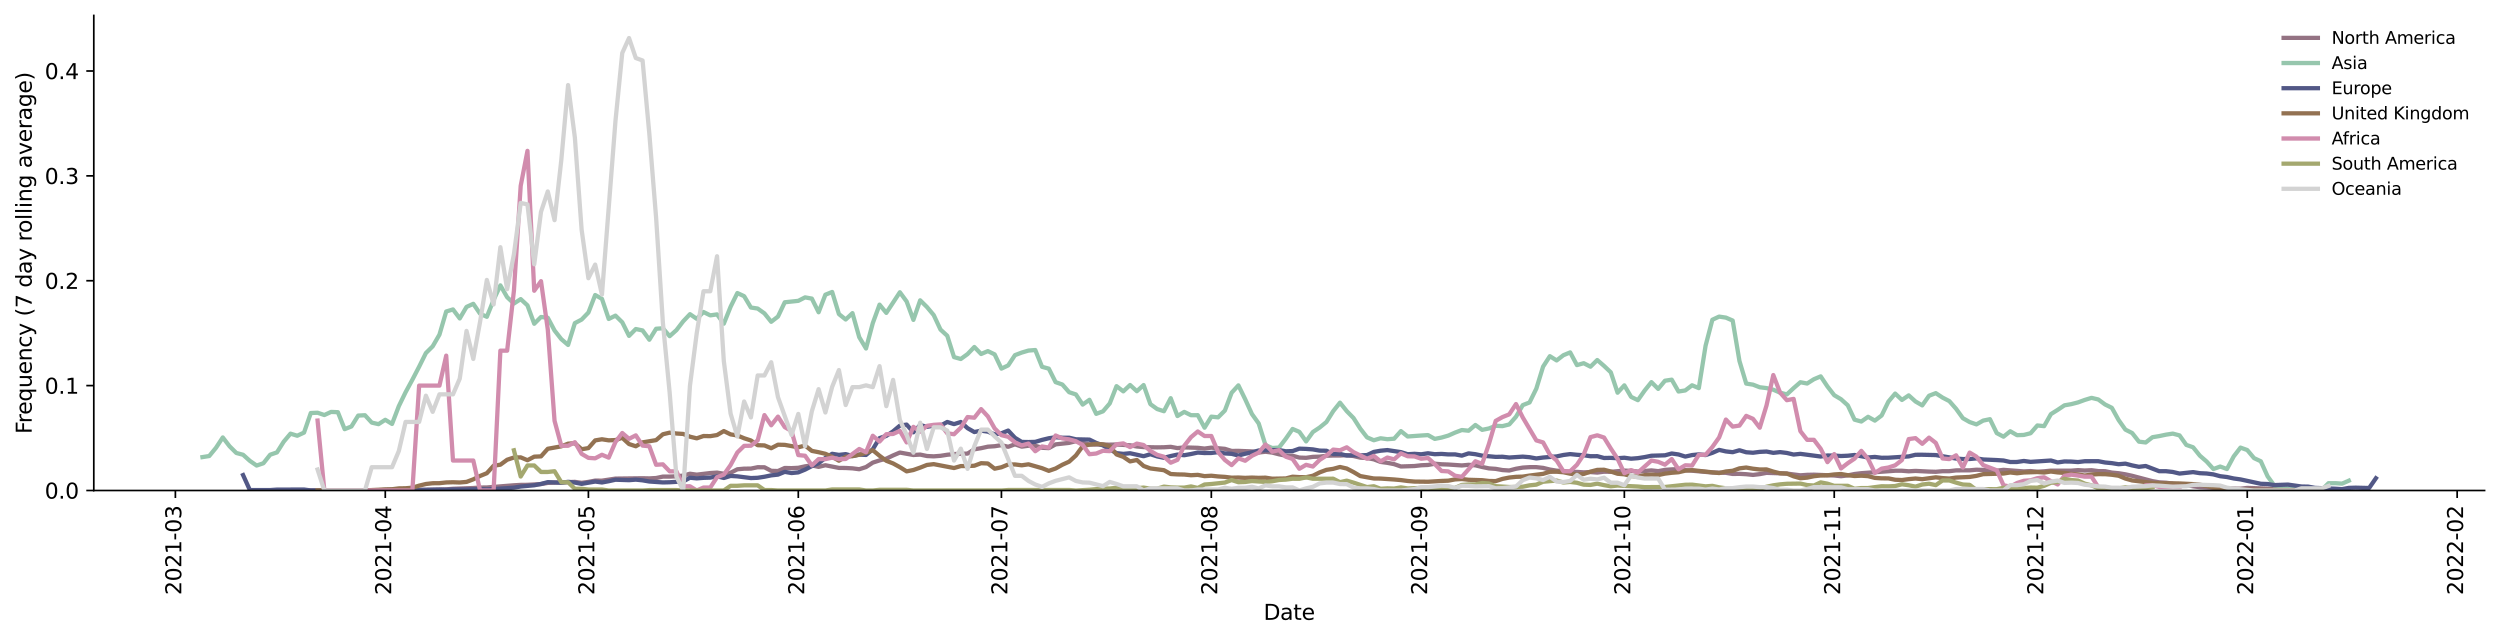 <?xml version="1.0" encoding="utf-8" standalone="no"?>
<!DOCTYPE svg PUBLIC "-//W3C//DTD SVG 1.1//EN"
  "http://www.w3.org/Graphics/SVG/1.1/DTD/svg11.dtd">
<svg height="298.621pt" version="1.1" viewBox="0 0 1166.981 298.621" width="1166.981pt" xmlns="http://www.w3.org/2000/svg" xmlns:xlink="http://www.w3.org/1999/xlink">
 <defs>
  <style type="text/css">*{stroke-linecap:butt;stroke-linejoin:round;}</style>
 </defs>
 <g id="figure_1">
  <g id="patch_1">
   <path d="M 0 298.621 
L 1166.981 298.621 
L 1166.981 0 
L 0 0 
z
" style="fill:#ffffff;"/>
  </g>
  <g id="axes_1">
   <g id="patch_2">
    <path d="M 43.781 228.96 
L 1159.781 228.96 
L 1159.781 7.2 
L 43.781 7.2 
z
" style="fill:#ffffff;"/>
   </g>
   <g id="matplotlib.axis_1">
    <g id="xtick_1">
     <g id="line2d_1">
      <defs>
       <path d="M 0 0 
L 0 3.5 
" id="mbae2aa7733" style="stroke:#000000;stroke-width:0.8;"/>
      </defs>
      <g>
       <use style="stroke:#000000;stroke-width:0.8;" x="81.866" xlink:href="#mbae2aa7733" y="228.96"/>
      </g>
     </g>
     <g id="text_1">
      <!-- 2021-03 -->
      <g transform="translate(84.626 277.743)rotate(-90)scale(0.1 -0.1)">
       <defs>
        <path d="M 1228 531 
L 3431 531 
L 3431 0 
L 469 0 
L 469 531 
Q 828 903 1448 1529 
Q 2069 2156 2228 2338 
Q 2531 2678 2651 2914 
Q 2772 3150 2772 3378 
Q 2772 3750 2511 3984 
Q 2250 4219 1831 4219 
Q 1534 4219 1204 4116 
Q 875 4013 500 3803 
L 500 4441 
Q 881 4594 1212 4672 
Q 1544 4750 1819 4750 
Q 2544 4750 2975 4387 
Q 3406 4025 3406 3419 
Q 3406 3131 3298 2873 
Q 3191 2616 2906 2266 
Q 2828 2175 2409 1742 
Q 1991 1309 1228 531 
z
" id="DejaVuSans-32" transform="scale(0.016)"/>
        <path d="M 2034 4250 
Q 1547 4250 1301 3770 
Q 1056 3291 1056 2328 
Q 1056 1369 1301 889 
Q 1547 409 2034 409 
Q 2525 409 2770 889 
Q 3016 1369 3016 2328 
Q 3016 3291 2770 3770 
Q 2525 4250 2034 4250 
z
M 2034 4750 
Q 2819 4750 3233 4129 
Q 3647 3509 3647 2328 
Q 3647 1150 3233 529 
Q 2819 -91 2034 -91 
Q 1250 -91 836 529 
Q 422 1150 422 2328 
Q 422 3509 836 4129 
Q 1250 4750 2034 4750 
z
" id="DejaVuSans-30" transform="scale(0.016)"/>
        <path d="M 794 531 
L 1825 531 
L 1825 4091 
L 703 3866 
L 703 4441 
L 1819 4666 
L 2450 4666 
L 2450 531 
L 3481 531 
L 3481 0 
L 794 0 
L 794 531 
z
" id="DejaVuSans-31" transform="scale(0.016)"/>
        <path d="M 313 2009 
L 1997 2009 
L 1997 1497 
L 313 1497 
L 313 2009 
z
" id="DejaVuSans-2d" transform="scale(0.016)"/>
        <path d="M 2597 2516 
Q 3050 2419 3304 2112 
Q 3559 1806 3559 1356 
Q 3559 666 3084 287 
Q 2609 -91 1734 -91 
Q 1441 -91 1130 -33 
Q 819 25 488 141 
L 488 750 
Q 750 597 1062 519 
Q 1375 441 1716 441 
Q 2309 441 2620 675 
Q 2931 909 2931 1356 
Q 2931 1769 2642 2001 
Q 2353 2234 1838 2234 
L 1294 2234 
L 1294 2753 
L 1863 2753 
Q 2328 2753 2575 2939 
Q 2822 3125 2822 3475 
Q 2822 3834 2567 4026 
Q 2313 4219 1838 4219 
Q 1578 4219 1281 4162 
Q 984 4106 628 3988 
L 628 4550 
Q 988 4650 1302 4700 
Q 1616 4750 1894 4750 
Q 2613 4750 3031 4423 
Q 3450 4097 3450 3541 
Q 3450 3153 3228 2886 
Q 3006 2619 2597 2516 
z
" id="DejaVuSans-33" transform="scale(0.016)"/>
       </defs>
       <use xlink:href="#DejaVuSans-32"/>
       <use x="63.623" xlink:href="#DejaVuSans-30"/>
       <use x="127.246" xlink:href="#DejaVuSans-32"/>
       <use x="190.869" xlink:href="#DejaVuSans-31"/>
       <use x="254.492" xlink:href="#DejaVuSans-2d"/>
       <use x="290.576" xlink:href="#DejaVuSans-30"/>
       <use x="354.199" xlink:href="#DejaVuSans-33"/>
      </g>
     </g>
    </g>
    <g id="xtick_2">
     <g id="line2d_2">
      <g>
       <use style="stroke:#000000;stroke-width:0.8;" x="179.844" xlink:href="#mbae2aa7733" y="228.96"/>
      </g>
     </g>
     <g id="text_2">
      <!-- 2021-04 -->
      <g transform="translate(182.603 277.743)rotate(-90)scale(0.1 -0.1)">
       <defs>
        <path d="M 2419 4116 
L 825 1625 
L 2419 1625 
L 2419 4116 
z
M 2253 4666 
L 3047 4666 
L 3047 1625 
L 3713 1625 
L 3713 1100 
L 3047 1100 
L 3047 0 
L 2419 0 
L 2419 1100 
L 313 1100 
L 313 1709 
L 2253 4666 
z
" id="DejaVuSans-34" transform="scale(0.016)"/>
       </defs>
       <use xlink:href="#DejaVuSans-32"/>
       <use x="63.623" xlink:href="#DejaVuSans-30"/>
       <use x="127.246" xlink:href="#DejaVuSans-32"/>
       <use x="190.869" xlink:href="#DejaVuSans-31"/>
       <use x="254.492" xlink:href="#DejaVuSans-2d"/>
       <use x="290.576" xlink:href="#DejaVuSans-30"/>
       <use x="354.199" xlink:href="#DejaVuSans-34"/>
      </g>
     </g>
    </g>
    <g id="xtick_3">
     <g id="line2d_3">
      <g>
       <use style="stroke:#000000;stroke-width:0.8;" x="274.661" xlink:href="#mbae2aa7733" y="228.96"/>
      </g>
     </g>
     <g id="text_3">
      <!-- 2021-05 -->
      <g transform="translate(277.421 277.743)rotate(-90)scale(0.1 -0.1)">
       <defs>
        <path d="M 691 4666 
L 3169 4666 
L 3169 4134 
L 1269 4134 
L 1269 2991 
Q 1406 3038 1543 3061 
Q 1681 3084 1819 3084 
Q 2600 3084 3056 2656 
Q 3513 2228 3513 1497 
Q 3513 744 3044 326 
Q 2575 -91 1722 -91 
Q 1428 -91 1123 -41 
Q 819 9 494 109 
L 494 744 
Q 775 591 1075 516 
Q 1375 441 1709 441 
Q 2250 441 2565 725 
Q 2881 1009 2881 1497 
Q 2881 1984 2565 2268 
Q 2250 2553 1709 2553 
Q 1456 2553 1204 2497 
Q 953 2441 691 2322 
L 691 4666 
z
" id="DejaVuSans-35" transform="scale(0.016)"/>
       </defs>
       <use xlink:href="#DejaVuSans-32"/>
       <use x="63.623" xlink:href="#DejaVuSans-30"/>
       <use x="127.246" xlink:href="#DejaVuSans-32"/>
       <use x="190.869" xlink:href="#DejaVuSans-31"/>
       <use x="254.492" xlink:href="#DejaVuSans-2d"/>
       <use x="290.576" xlink:href="#DejaVuSans-30"/>
       <use x="354.199" xlink:href="#DejaVuSans-35"/>
      </g>
     </g>
    </g>
    <g id="xtick_4">
     <g id="line2d_4">
      <g>
       <use style="stroke:#000000;stroke-width:0.8;" x="372.639" xlink:href="#mbae2aa7733" y="228.96"/>
      </g>
     </g>
     <g id="text_4">
      <!-- 2021-06 -->
      <g transform="translate(375.399 277.743)rotate(-90)scale(0.1 -0.1)">
       <defs>
        <path d="M 2113 2584 
Q 1688 2584 1439 2293 
Q 1191 2003 1191 1497 
Q 1191 994 1439 701 
Q 1688 409 2113 409 
Q 2538 409 2786 701 
Q 3034 994 3034 1497 
Q 3034 2003 2786 2293 
Q 2538 2584 2113 2584 
z
M 3366 4563 
L 3366 3988 
Q 3128 4100 2886 4159 
Q 2644 4219 2406 4219 
Q 1781 4219 1451 3797 
Q 1122 3375 1075 2522 
Q 1259 2794 1537 2939 
Q 1816 3084 2150 3084 
Q 2853 3084 3261 2657 
Q 3669 2231 3669 1497 
Q 3669 778 3244 343 
Q 2819 -91 2113 -91 
Q 1303 -91 875 529 
Q 447 1150 447 2328 
Q 447 3434 972 4092 
Q 1497 4750 2381 4750 
Q 2619 4750 2861 4703 
Q 3103 4656 3366 4563 
z
" id="DejaVuSans-36" transform="scale(0.016)"/>
       </defs>
       <use xlink:href="#DejaVuSans-32"/>
       <use x="63.623" xlink:href="#DejaVuSans-30"/>
       <use x="127.246" xlink:href="#DejaVuSans-32"/>
       <use x="190.869" xlink:href="#DejaVuSans-31"/>
       <use x="254.492" xlink:href="#DejaVuSans-2d"/>
       <use x="290.576" xlink:href="#DejaVuSans-30"/>
       <use x="354.199" xlink:href="#DejaVuSans-36"/>
      </g>
     </g>
    </g>
    <g id="xtick_5">
     <g id="line2d_5">
      <g>
       <use style="stroke:#000000;stroke-width:0.8;" x="467.457" xlink:href="#mbae2aa7733" y="228.96"/>
      </g>
     </g>
     <g id="text_5">
      <!-- 2021-07 -->
      <g transform="translate(470.216 277.743)rotate(-90)scale(0.1 -0.1)">
       <defs>
        <path d="M 525 4666 
L 3525 4666 
L 3525 4397 
L 1831 0 
L 1172 0 
L 2766 4134 
L 525 4134 
L 525 4666 
z
" id="DejaVuSans-37" transform="scale(0.016)"/>
       </defs>
       <use xlink:href="#DejaVuSans-32"/>
       <use x="63.623" xlink:href="#DejaVuSans-30"/>
       <use x="127.246" xlink:href="#DejaVuSans-32"/>
       <use x="190.869" xlink:href="#DejaVuSans-31"/>
       <use x="254.492" xlink:href="#DejaVuSans-2d"/>
       <use x="290.576" xlink:href="#DejaVuSans-30"/>
       <use x="354.199" xlink:href="#DejaVuSans-37"/>
      </g>
     </g>
    </g>
    <g id="xtick_6">
     <g id="line2d_6">
      <g>
       <use style="stroke:#000000;stroke-width:0.8;" x="565.435" xlink:href="#mbae2aa7733" y="228.96"/>
      </g>
     </g>
     <g id="text_6">
      <!-- 2021-08 -->
      <g transform="translate(568.194 277.743)rotate(-90)scale(0.1 -0.1)">
       <defs>
        <path d="M 2034 2216 
Q 1584 2216 1326 1975 
Q 1069 1734 1069 1313 
Q 1069 891 1326 650 
Q 1584 409 2034 409 
Q 2484 409 2743 651 
Q 3003 894 3003 1313 
Q 3003 1734 2745 1975 
Q 2488 2216 2034 2216 
z
M 1403 2484 
Q 997 2584 770 2862 
Q 544 3141 544 3541 
Q 544 4100 942 4425 
Q 1341 4750 2034 4750 
Q 2731 4750 3128 4425 
Q 3525 4100 3525 3541 
Q 3525 3141 3298 2862 
Q 3072 2584 2669 2484 
Q 3125 2378 3379 2068 
Q 3634 1759 3634 1313 
Q 3634 634 3220 271 
Q 2806 -91 2034 -91 
Q 1263 -91 848 271 
Q 434 634 434 1313 
Q 434 1759 690 2068 
Q 947 2378 1403 2484 
z
M 1172 3481 
Q 1172 3119 1398 2916 
Q 1625 2713 2034 2713 
Q 2441 2713 2670 2916 
Q 2900 3119 2900 3481 
Q 2900 3844 2670 4047 
Q 2441 4250 2034 4250 
Q 1625 4250 1398 4047 
Q 1172 3844 1172 3481 
z
" id="DejaVuSans-38" transform="scale(0.016)"/>
       </defs>
       <use xlink:href="#DejaVuSans-32"/>
       <use x="63.623" xlink:href="#DejaVuSans-30"/>
       <use x="127.246" xlink:href="#DejaVuSans-32"/>
       <use x="190.869" xlink:href="#DejaVuSans-31"/>
       <use x="254.492" xlink:href="#DejaVuSans-2d"/>
       <use x="290.576" xlink:href="#DejaVuSans-30"/>
       <use x="354.199" xlink:href="#DejaVuSans-38"/>
      </g>
     </g>
    </g>
    <g id="xtick_7">
     <g id="line2d_7">
      <g>
       <use style="stroke:#000000;stroke-width:0.8;" x="663.413" xlink:href="#mbae2aa7733" y="228.96"/>
      </g>
     </g>
     <g id="text_7">
      <!-- 2021-09 -->
      <g transform="translate(666.172 277.743)rotate(-90)scale(0.1 -0.1)">
       <defs>
        <path d="M 703 97 
L 703 672 
Q 941 559 1184 500 
Q 1428 441 1663 441 
Q 2288 441 2617 861 
Q 2947 1281 2994 2138 
Q 2813 1869 2534 1725 
Q 2256 1581 1919 1581 
Q 1219 1581 811 2004 
Q 403 2428 403 3163 
Q 403 3881 828 4315 
Q 1253 4750 1959 4750 
Q 2769 4750 3195 4129 
Q 3622 3509 3622 2328 
Q 3622 1225 3098 567 
Q 2575 -91 1691 -91 
Q 1453 -91 1209 -44 
Q 966 3 703 97 
z
M 1959 2075 
Q 2384 2075 2632 2365 
Q 2881 2656 2881 3163 
Q 2881 3666 2632 3958 
Q 2384 4250 1959 4250 
Q 1534 4250 1286 3958 
Q 1038 3666 1038 3163 
Q 1038 2656 1286 2365 
Q 1534 2075 1959 2075 
z
" id="DejaVuSans-39" transform="scale(0.016)"/>
       </defs>
       <use xlink:href="#DejaVuSans-32"/>
       <use x="63.623" xlink:href="#DejaVuSans-30"/>
       <use x="127.246" xlink:href="#DejaVuSans-32"/>
       <use x="190.869" xlink:href="#DejaVuSans-31"/>
       <use x="254.492" xlink:href="#DejaVuSans-2d"/>
       <use x="290.576" xlink:href="#DejaVuSans-30"/>
       <use x="354.199" xlink:href="#DejaVuSans-39"/>
      </g>
     </g>
    </g>
    <g id="xtick_8">
     <g id="line2d_8">
      <g>
       <use style="stroke:#000000;stroke-width:0.8;" x="758.23" xlink:href="#mbae2aa7733" y="228.96"/>
      </g>
     </g>
     <g id="text_8">
      <!-- 2021-10 -->
      <g transform="translate(760.989 277.743)rotate(-90)scale(0.1 -0.1)">
       <use xlink:href="#DejaVuSans-32"/>
       <use x="63.623" xlink:href="#DejaVuSans-30"/>
       <use x="127.246" xlink:href="#DejaVuSans-32"/>
       <use x="190.869" xlink:href="#DejaVuSans-31"/>
       <use x="254.492" xlink:href="#DejaVuSans-2d"/>
       <use x="290.576" xlink:href="#DejaVuSans-31"/>
       <use x="354.199" xlink:href="#DejaVuSans-30"/>
      </g>
     </g>
    </g>
    <g id="xtick_9">
     <g id="line2d_9">
      <g>
       <use style="stroke:#000000;stroke-width:0.8;" x="856.208" xlink:href="#mbae2aa7733" y="228.96"/>
      </g>
     </g>
     <g id="text_9">
      <!-- 2021-11 -->
      <g transform="translate(858.967 277.743)rotate(-90)scale(0.1 -0.1)">
       <use xlink:href="#DejaVuSans-32"/>
       <use x="63.623" xlink:href="#DejaVuSans-30"/>
       <use x="127.246" xlink:href="#DejaVuSans-32"/>
       <use x="190.869" xlink:href="#DejaVuSans-31"/>
       <use x="254.492" xlink:href="#DejaVuSans-2d"/>
       <use x="290.576" xlink:href="#DejaVuSans-31"/>
       <use x="354.199" xlink:href="#DejaVuSans-31"/>
      </g>
     </g>
    </g>
    <g id="xtick_10">
     <g id="line2d_10">
      <g>
       <use style="stroke:#000000;stroke-width:0.8;" x="951.025" xlink:href="#mbae2aa7733" y="228.96"/>
      </g>
     </g>
     <g id="text_10">
      <!-- 2021-12 -->
      <g transform="translate(953.784 277.743)rotate(-90)scale(0.1 -0.1)">
       <use xlink:href="#DejaVuSans-32"/>
       <use x="63.623" xlink:href="#DejaVuSans-30"/>
       <use x="127.246" xlink:href="#DejaVuSans-32"/>
       <use x="190.869" xlink:href="#DejaVuSans-31"/>
       <use x="254.492" xlink:href="#DejaVuSans-2d"/>
       <use x="290.576" xlink:href="#DejaVuSans-31"/>
       <use x="354.199" xlink:href="#DejaVuSans-32"/>
      </g>
     </g>
    </g>
    <g id="xtick_11">
     <g id="line2d_11">
      <g>
       <use style="stroke:#000000;stroke-width:0.8;" x="1049.003" xlink:href="#mbae2aa7733" y="228.96"/>
      </g>
     </g>
     <g id="text_11">
      <!-- 2022-01 -->
      <g transform="translate(1051.762 277.743)rotate(-90)scale(0.1 -0.1)">
       <use xlink:href="#DejaVuSans-32"/>
       <use x="63.623" xlink:href="#DejaVuSans-30"/>
       <use x="127.246" xlink:href="#DejaVuSans-32"/>
       <use x="190.869" xlink:href="#DejaVuSans-32"/>
       <use x="254.492" xlink:href="#DejaVuSans-2d"/>
       <use x="290.576" xlink:href="#DejaVuSans-30"/>
       <use x="354.199" xlink:href="#DejaVuSans-31"/>
      </g>
     </g>
    </g>
    <g id="xtick_12">
     <g id="line2d_12">
      <g>
       <use style="stroke:#000000;stroke-width:0.8;" x="1146.981" xlink:href="#mbae2aa7733" y="228.96"/>
      </g>
     </g>
     <g id="text_12">
      <!-- 2022-02 -->
      <g transform="translate(1149.74 277.743)rotate(-90)scale(0.1 -0.1)">
       <use xlink:href="#DejaVuSans-32"/>
       <use x="63.623" xlink:href="#DejaVuSans-30"/>
       <use x="127.246" xlink:href="#DejaVuSans-32"/>
       <use x="190.869" xlink:href="#DejaVuSans-32"/>
       <use x="254.492" xlink:href="#DejaVuSans-2d"/>
       <use x="290.576" xlink:href="#DejaVuSans-30"/>
       <use x="354.199" xlink:href="#DejaVuSans-32"/>
      </g>
     </g>
    </g>
    <g id="text_13">
     <!-- Date -->
     <g transform="translate(589.83 289.341)scale(0.1 -0.1)">
      <defs>
       <path d="M 1259 4147 
L 1259 519 
L 2022 519 
Q 2988 519 3436 956 
Q 3884 1394 3884 2338 
Q 3884 3275 3436 3711 
Q 2988 4147 2022 4147 
L 1259 4147 
z
M 628 4666 
L 1925 4666 
Q 3281 4666 3915 4102 
Q 4550 3538 4550 2338 
Q 4550 1131 3912 565 
Q 3275 0 1925 0 
L 628 0 
L 628 4666 
z
" id="DejaVuSans-44" transform="scale(0.016)"/>
       <path d="M 2194 1759 
Q 1497 1759 1228 1600 
Q 959 1441 959 1056 
Q 959 750 1161 570 
Q 1363 391 1709 391 
Q 2188 391 2477 730 
Q 2766 1069 2766 1631 
L 2766 1759 
L 2194 1759 
z
M 3341 1997 
L 3341 0 
L 2766 0 
L 2766 531 
Q 2569 213 2275 61 
Q 1981 -91 1556 -91 
Q 1019 -91 701 211 
Q 384 513 384 1019 
Q 384 1609 779 1909 
Q 1175 2209 1959 2209 
L 2766 2209 
L 2766 2266 
Q 2766 2663 2505 2880 
Q 2244 3097 1772 3097 
Q 1472 3097 1187 3025 
Q 903 2953 641 2809 
L 641 3341 
Q 956 3463 1253 3523 
Q 1550 3584 1831 3584 
Q 2591 3584 2966 3190 
Q 3341 2797 3341 1997 
z
" id="DejaVuSans-61" transform="scale(0.016)"/>
       <path d="M 1172 4494 
L 1172 3500 
L 2356 3500 
L 2356 3053 
L 1172 3053 
L 1172 1153 
Q 1172 725 1289 603 
Q 1406 481 1766 481 
L 2356 481 
L 2356 0 
L 1766 0 
Q 1100 0 847 248 
Q 594 497 594 1153 
L 594 3053 
L 172 3053 
L 172 3500 
L 594 3500 
L 594 4494 
L 1172 4494 
z
" id="DejaVuSans-74" transform="scale(0.016)"/>
       <path d="M 3597 1894 
L 3597 1613 
L 953 1613 
Q 991 1019 1311 708 
Q 1631 397 2203 397 
Q 2534 397 2845 478 
Q 3156 559 3463 722 
L 3463 178 
Q 3153 47 2828 -22 
Q 2503 -91 2169 -91 
Q 1331 -91 842 396 
Q 353 884 353 1716 
Q 353 2575 817 3079 
Q 1281 3584 2069 3584 
Q 2775 3584 3186 3129 
Q 3597 2675 3597 1894 
z
M 3022 2063 
Q 3016 2534 2758 2815 
Q 2500 3097 2075 3097 
Q 1594 3097 1305 2825 
Q 1016 2553 972 2059 
L 3022 2063 
z
" id="DejaVuSans-65" transform="scale(0.016)"/>
      </defs>
      <use xlink:href="#DejaVuSans-44"/>
      <use x="77.002" xlink:href="#DejaVuSans-61"/>
      <use x="138.281" xlink:href="#DejaVuSans-74"/>
      <use x="177.49" xlink:href="#DejaVuSans-65"/>
     </g>
    </g>
   </g>
   <g id="matplotlib.axis_2">
    <g id="ytick_1">
     <g id="line2d_13">
      <defs>
       <path d="M 0 0 
L -3.5 0 
" id="m88fbc5705c" style="stroke:#000000;stroke-width:0.8;"/>
      </defs>
      <g>
       <use style="stroke:#000000;stroke-width:0.8;" x="43.781" xlink:href="#m88fbc5705c" y="228.96"/>
      </g>
     </g>
     <g id="text_14">
      <!-- 0.0 -->
      <g transform="translate(20.878 232.759)scale(0.1 -0.1)">
       <defs>
        <path d="M 684 794 
L 1344 794 
L 1344 0 
L 684 0 
L 684 794 
z
" id="DejaVuSans-2e" transform="scale(0.016)"/>
       </defs>
       <use xlink:href="#DejaVuSans-30"/>
       <use x="63.623" xlink:href="#DejaVuSans-2e"/>
       <use x="95.41" xlink:href="#DejaVuSans-30"/>
      </g>
     </g>
    </g>
    <g id="ytick_2">
     <g id="line2d_14">
      <g>
       <use style="stroke:#000000;stroke-width:0.8;" x="43.781" xlink:href="#m88fbc5705c" y="180.003"/>
      </g>
     </g>
     <g id="text_15">
      <!-- 0.1 -->
      <g transform="translate(20.878 183.802)scale(0.1 -0.1)">
       <use xlink:href="#DejaVuSans-30"/>
       <use x="63.623" xlink:href="#DejaVuSans-2e"/>
       <use x="95.41" xlink:href="#DejaVuSans-31"/>
      </g>
     </g>
    </g>
    <g id="ytick_3">
     <g id="line2d_15">
      <g>
       <use style="stroke:#000000;stroke-width:0.8;" x="43.781" xlink:href="#m88fbc5705c" y="131.046"/>
      </g>
     </g>
     <g id="text_16">
      <!-- 0.2 -->
      <g transform="translate(20.878 134.846)scale(0.1 -0.1)">
       <use xlink:href="#DejaVuSans-30"/>
       <use x="63.623" xlink:href="#DejaVuSans-2e"/>
       <use x="95.41" xlink:href="#DejaVuSans-32"/>
      </g>
     </g>
    </g>
    <g id="ytick_4">
     <g id="line2d_16">
      <g>
       <use style="stroke:#000000;stroke-width:0.8;" x="43.781" xlink:href="#m88fbc5705c" y="82.09"/>
      </g>
     </g>
     <g id="text_17">
      <!-- 0.3 -->
      <g transform="translate(20.878 85.889)scale(0.1 -0.1)">
       <use xlink:href="#DejaVuSans-30"/>
       <use x="63.623" xlink:href="#DejaVuSans-2e"/>
       <use x="95.41" xlink:href="#DejaVuSans-33"/>
      </g>
     </g>
    </g>
    <g id="ytick_5">
     <g id="line2d_17">
      <g>
       <use style="stroke:#000000;stroke-width:0.8;" x="43.781" xlink:href="#m88fbc5705c" y="33.133"/>
      </g>
     </g>
     <g id="text_18">
      <!-- 0.4 -->
      <g transform="translate(20.878 36.932)scale(0.1 -0.1)">
       <use xlink:href="#DejaVuSans-30"/>
       <use x="63.623" xlink:href="#DejaVuSans-2e"/>
       <use x="95.41" xlink:href="#DejaVuSans-34"/>
      </g>
     </g>
    </g>
    <g id="text_19">
     <!-- Frequency (7 day rolling average) -->
     <g transform="translate(14.798 202.529)rotate(-90)scale(0.1 -0.1)">
      <defs>
       <path d="M 628 4666 
L 3309 4666 
L 3309 4134 
L 1259 4134 
L 1259 2759 
L 3109 2759 
L 3109 2228 
L 1259 2228 
L 1259 0 
L 628 0 
L 628 4666 
z
" id="DejaVuSans-46" transform="scale(0.016)"/>
       <path d="M 2631 2963 
Q 2534 3019 2420 3045 
Q 2306 3072 2169 3072 
Q 1681 3072 1420 2755 
Q 1159 2438 1159 1844 
L 1159 0 
L 581 0 
L 581 3500 
L 1159 3500 
L 1159 2956 
Q 1341 3275 1631 3429 
Q 1922 3584 2338 3584 
Q 2397 3584 2469 3576 
Q 2541 3569 2628 3553 
L 2631 2963 
z
" id="DejaVuSans-72" transform="scale(0.016)"/>
       <path d="M 947 1747 
Q 947 1113 1208 752 
Q 1469 391 1925 391 
Q 2381 391 2643 752 
Q 2906 1113 2906 1747 
Q 2906 2381 2643 2742 
Q 2381 3103 1925 3103 
Q 1469 3103 1208 2742 
Q 947 2381 947 1747 
z
M 2906 525 
Q 2725 213 2448 61 
Q 2172 -91 1784 -91 
Q 1150 -91 751 415 
Q 353 922 353 1747 
Q 353 2572 751 3078 
Q 1150 3584 1784 3584 
Q 2172 3584 2448 3432 
Q 2725 3281 2906 2969 
L 2906 3500 
L 3481 3500 
L 3481 -1331 
L 2906 -1331 
L 2906 525 
z
" id="DejaVuSans-71" transform="scale(0.016)"/>
       <path d="M 544 1381 
L 544 3500 
L 1119 3500 
L 1119 1403 
Q 1119 906 1312 657 
Q 1506 409 1894 409 
Q 2359 409 2629 706 
Q 2900 1003 2900 1516 
L 2900 3500 
L 3475 3500 
L 3475 0 
L 2900 0 
L 2900 538 
Q 2691 219 2414 64 
Q 2138 -91 1772 -91 
Q 1169 -91 856 284 
Q 544 659 544 1381 
z
M 1991 3584 
L 1991 3584 
z
" id="DejaVuSans-75" transform="scale(0.016)"/>
       <path d="M 3513 2113 
L 3513 0 
L 2938 0 
L 2938 2094 
Q 2938 2591 2744 2837 
Q 2550 3084 2163 3084 
Q 1697 3084 1428 2787 
Q 1159 2491 1159 1978 
L 1159 0 
L 581 0 
L 581 3500 
L 1159 3500 
L 1159 2956 
Q 1366 3272 1645 3428 
Q 1925 3584 2291 3584 
Q 2894 3584 3203 3211 
Q 3513 2838 3513 2113 
z
" id="DejaVuSans-6e" transform="scale(0.016)"/>
       <path d="M 3122 3366 
L 3122 2828 
Q 2878 2963 2633 3030 
Q 2388 3097 2138 3097 
Q 1578 3097 1268 2742 
Q 959 2388 959 1747 
Q 959 1106 1268 751 
Q 1578 397 2138 397 
Q 2388 397 2633 464 
Q 2878 531 3122 666 
L 3122 134 
Q 2881 22 2623 -34 
Q 2366 -91 2075 -91 
Q 1284 -91 818 406 
Q 353 903 353 1747 
Q 353 2603 823 3093 
Q 1294 3584 2113 3584 
Q 2378 3584 2631 3529 
Q 2884 3475 3122 3366 
z
" id="DejaVuSans-63" transform="scale(0.016)"/>
       <path d="M 2059 -325 
Q 1816 -950 1584 -1140 
Q 1353 -1331 966 -1331 
L 506 -1331 
L 506 -850 
L 844 -850 
Q 1081 -850 1212 -737 
Q 1344 -625 1503 -206 
L 1606 56 
L 191 3500 
L 800 3500 
L 1894 763 
L 2988 3500 
L 3597 3500 
L 2059 -325 
z
" id="DejaVuSans-79" transform="scale(0.016)"/>
       <path id="DejaVuSans-20" transform="scale(0.016)"/>
       <path d="M 1984 4856 
Q 1566 4138 1362 3434 
Q 1159 2731 1159 2009 
Q 1159 1288 1364 580 
Q 1569 -128 1984 -844 
L 1484 -844 
Q 1016 -109 783 600 
Q 550 1309 550 2009 
Q 550 2706 781 3412 
Q 1013 4119 1484 4856 
L 1984 4856 
z
" id="DejaVuSans-28" transform="scale(0.016)"/>
       <path d="M 2906 2969 
L 2906 4863 
L 3481 4863 
L 3481 0 
L 2906 0 
L 2906 525 
Q 2725 213 2448 61 
Q 2172 -91 1784 -91 
Q 1150 -91 751 415 
Q 353 922 353 1747 
Q 353 2572 751 3078 
Q 1150 3584 1784 3584 
Q 2172 3584 2448 3432 
Q 2725 3281 2906 2969 
z
M 947 1747 
Q 947 1113 1208 752 
Q 1469 391 1925 391 
Q 2381 391 2643 752 
Q 2906 1113 2906 1747 
Q 2906 2381 2643 2742 
Q 2381 3103 1925 3103 
Q 1469 3103 1208 2742 
Q 947 2381 947 1747 
z
" id="DejaVuSans-64" transform="scale(0.016)"/>
       <path d="M 1959 3097 
Q 1497 3097 1228 2736 
Q 959 2375 959 1747 
Q 959 1119 1226 758 
Q 1494 397 1959 397 
Q 2419 397 2687 759 
Q 2956 1122 2956 1747 
Q 2956 2369 2687 2733 
Q 2419 3097 1959 3097 
z
M 1959 3584 
Q 2709 3584 3137 3096 
Q 3566 2609 3566 1747 
Q 3566 888 3137 398 
Q 2709 -91 1959 -91 
Q 1206 -91 779 398 
Q 353 888 353 1747 
Q 353 2609 779 3096 
Q 1206 3584 1959 3584 
z
" id="DejaVuSans-6f" transform="scale(0.016)"/>
       <path d="M 603 4863 
L 1178 4863 
L 1178 0 
L 603 0 
L 603 4863 
z
" id="DejaVuSans-6c" transform="scale(0.016)"/>
       <path d="M 603 3500 
L 1178 3500 
L 1178 0 
L 603 0 
L 603 3500 
z
M 603 4863 
L 1178 4863 
L 1178 4134 
L 603 4134 
L 603 4863 
z
" id="DejaVuSans-69" transform="scale(0.016)"/>
       <path d="M 2906 1791 
Q 2906 2416 2648 2759 
Q 2391 3103 1925 3103 
Q 1463 3103 1205 2759 
Q 947 2416 947 1791 
Q 947 1169 1205 825 
Q 1463 481 1925 481 
Q 2391 481 2648 825 
Q 2906 1169 2906 1791 
z
M 3481 434 
Q 3481 -459 3084 -895 
Q 2688 -1331 1869 -1331 
Q 1566 -1331 1297 -1286 
Q 1028 -1241 775 -1147 
L 775 -588 
Q 1028 -725 1275 -790 
Q 1522 -856 1778 -856 
Q 2344 -856 2625 -561 
Q 2906 -266 2906 331 
L 2906 616 
Q 2728 306 2450 153 
Q 2172 0 1784 0 
Q 1141 0 747 490 
Q 353 981 353 1791 
Q 353 2603 747 3093 
Q 1141 3584 1784 3584 
Q 2172 3584 2450 3431 
Q 2728 3278 2906 2969 
L 2906 3500 
L 3481 3500 
L 3481 434 
z
" id="DejaVuSans-67" transform="scale(0.016)"/>
       <path d="M 191 3500 
L 800 3500 
L 1894 563 
L 2988 3500 
L 3597 3500 
L 2284 0 
L 1503 0 
L 191 3500 
z
" id="DejaVuSans-76" transform="scale(0.016)"/>
       <path d="M 513 4856 
L 1013 4856 
Q 1481 4119 1714 3412 
Q 1947 2706 1947 2009 
Q 1947 1309 1714 600 
Q 1481 -109 1013 -844 
L 513 -844 
Q 928 -128 1133 580 
Q 1338 1288 1338 2009 
Q 1338 2731 1133 3434 
Q 928 4138 513 4856 
z
" id="DejaVuSans-29" transform="scale(0.016)"/>
      </defs>
      <use xlink:href="#DejaVuSans-46"/>
      <use x="50.27" xlink:href="#DejaVuSans-72"/>
      <use x="89.133" xlink:href="#DejaVuSans-65"/>
      <use x="150.656" xlink:href="#DejaVuSans-71"/>
      <use x="214.133" xlink:href="#DejaVuSans-75"/>
      <use x="277.512" xlink:href="#DejaVuSans-65"/>
      <use x="339.035" xlink:href="#DejaVuSans-6e"/>
      <use x="402.414" xlink:href="#DejaVuSans-63"/>
      <use x="457.395" xlink:href="#DejaVuSans-79"/>
      <use x="516.574" xlink:href="#DejaVuSans-20"/>
      <use x="548.361" xlink:href="#DejaVuSans-28"/>
      <use x="587.375" xlink:href="#DejaVuSans-37"/>
      <use x="650.998" xlink:href="#DejaVuSans-20"/>
      <use x="682.785" xlink:href="#DejaVuSans-64"/>
      <use x="746.262" xlink:href="#DejaVuSans-61"/>
      <use x="807.541" xlink:href="#DejaVuSans-79"/>
      <use x="866.721" xlink:href="#DejaVuSans-20"/>
      <use x="898.508" xlink:href="#DejaVuSans-72"/>
      <use x="937.371" xlink:href="#DejaVuSans-6f"/>
      <use x="998.553" xlink:href="#DejaVuSans-6c"/>
      <use x="1026.336" xlink:href="#DejaVuSans-6c"/>
      <use x="1054.119" xlink:href="#DejaVuSans-69"/>
      <use x="1081.902" xlink:href="#DejaVuSans-6e"/>
      <use x="1145.281" xlink:href="#DejaVuSans-67"/>
      <use x="1208.758" xlink:href="#DejaVuSans-20"/>
      <use x="1240.545" xlink:href="#DejaVuSans-61"/>
      <use x="1301.824" xlink:href="#DejaVuSans-76"/>
      <use x="1361.004" xlink:href="#DejaVuSans-65"/>
      <use x="1422.527" xlink:href="#DejaVuSans-72"/>
      <use x="1463.641" xlink:href="#DejaVuSans-61"/>
      <use x="1524.92" xlink:href="#DejaVuSans-67"/>
      <use x="1588.396" xlink:href="#DejaVuSans-65"/>
      <use x="1649.92" xlink:href="#DejaVuSans-29"/>
     </g>
    </g>
   </g>
   <g id="line2d_18">
    <path clip-path="url(#p792b42cef1)" d="M 141.917 228.866 
L 154.56 228.914 
L 170.362 228.838 
L 176.684 228.795 
L 179.844 228.696 
L 189.326 228.794 
L 205.129 228.527 
L 208.289 228.421 
L 211.45 228.163 
L 220.932 227.81 
L 224.092 227.577 
L 227.253 227.546 
L 239.895 226.527 
L 243.056 226.35 
L 246.216 226.314 
L 252.537 225.954 
L 255.698 225.407 
L 268.34 224.938 
L 271.501 225.383 
L 274.661 224.95 
L 277.822 224.344 
L 280.983 224.369 
L 287.304 223.411 
L 299.946 223.243 
L 303.107 223.312 
L 306.267 223.139 
L 309.428 222.472 
L 312.588 222.474 
L 315.749 222.329 
L 318.91 222.011 
L 322.07 221.136 
L 325.231 221.571 
L 331.552 220.815 
L 334.712 220.612 
L 337.873 221.154 
L 341.034 220.686 
L 344.194 219.06 
L 347.355 218.77 
L 350.515 218.742 
L 353.676 218.096 
L 356.836 218.121 
L 359.997 219.781 
L 363.158 219.873 
L 366.318 218.448 
L 369.479 218.523 
L 372.639 218.367 
L 375.8 217.682 
L 378.961 217.24 
L 382.121 217.938 
L 385.282 217.176 
L 391.603 218.417 
L 394.763 218.452 
L 397.924 218.624 
L 401.085 219.03 
L 404.245 218.02 
L 407.406 215.948 
L 410.566 214.917 
L 413.727 214.099 
L 416.887 212.589 
L 420.048 211.244 
L 426.369 212.387 
L 429.53 212.197 
L 432.69 212.863 
L 435.851 213.019 
L 439.011 212.776 
L 442.172 212.277 
L 445.333 211.954 
L 451.654 211.731 
L 454.814 209.733 
L 457.975 209.206 
L 461.136 208.508 
L 464.296 208.295 
L 467.457 207.798 
L 470.617 208.56 
L 473.778 207.401 
L 476.938 208.485 
L 480.099 208.061 
L 483.26 208.087 
L 486.42 209.015 
L 489.581 209.186 
L 492.741 207.43 
L 499.062 206.731 
L 502.223 205.924 
L 508.544 207.503 
L 518.026 207.561 
L 521.187 207.494 
L 527.508 207.862 
L 530.668 208.417 
L 533.829 208.7 
L 540.15 208.83 
L 543.311 208.776 
L 546.471 208.576 
L 549.632 209.171 
L 552.792 208.849 
L 559.113 209.039 
L 562.274 209.395 
L 565.435 208.952 
L 571.756 209.517 
L 574.916 210.496 
L 578.077 210.462 
L 584.398 210.717 
L 587.559 211.229 
L 590.719 210.869 
L 593.88 211.261 
L 597.04 212.071 
L 600.201 212.716 
L 603.362 212.743 
L 606.522 213.596 
L 609.683 213.709 
L 612.843 213.256 
L 616.004 213.155 
L 619.164 212.74 
L 622.325 212.637 
L 625.486 212.646 
L 628.646 212.442 
L 631.807 212.872 
L 634.967 213.625 
L 638.128 213.813 
L 641.288 214.416 
L 644.449 215.62 
L 647.61 216.046 
L 650.77 216.659 
L 653.931 217.748 
L 660.252 217.542 
L 663.413 217.184 
L 666.573 217.037 
L 669.734 216.462 
L 672.894 216.725 
L 676.055 216.838 
L 682.376 217.266 
L 685.537 216.975 
L 688.697 217.211 
L 691.858 217.987 
L 695.018 218.637 
L 698.179 218.861 
L 701.339 219.424 
L 704.5 219.634 
L 707.661 218.81 
L 710.821 218.27 
L 713.982 218.067 
L 717.142 218.063 
L 720.303 218.406 
L 723.463 219.18 
L 726.624 219.705 
L 729.785 219.882 
L 732.945 220.342 
L 736.106 220.284 
L 739.266 220.492 
L 742.427 220.356 
L 745.588 220.593 
L 748.748 220.18 
L 751.909 220.236 
L 758.23 219.664 
L 761.39 219.819 
L 764.551 220.145 
L 770.872 219.578 
L 774.033 219.935 
L 777.193 219.338 
L 780.354 219.103 
L 783.514 218.996 
L 786.675 219.442 
L 799.317 220.564 
L 805.639 220.71 
L 808.799 221.238 
L 811.96 221.184 
L 815.12 221.357 
L 818.281 221.685 
L 821.441 221.314 
L 824.602 220.725 
L 830.923 220.925 
L 834.084 221.064 
L 840.405 221.88 
L 843.565 221.652 
L 846.726 221.58 
L 856.208 221.954 
L 859.368 222.292 
L 862.529 221.913 
L 865.689 221.267 
L 868.85 220.884 
L 884.653 219.733 
L 887.814 219.745 
L 890.974 220.001 
L 894.135 219.815 
L 900.456 220.138 
L 903.616 220.232 
L 906.777 219.949 
L 909.938 219.944 
L 913.098 219.568 
L 919.419 219.544 
L 922.58 219.261 
L 925.74 219.366 
L 928.901 219.694 
L 932.062 219.716 
L 935.222 219.321 
L 944.704 220.055 
L 947.865 219.894 
L 951.025 220.198 
L 954.186 220.011 
L 957.346 219.692 
L 966.828 219.702 
L 969.989 219.456 
L 973.149 219.643 
L 976.31 219.489 
L 979.47 219.912 
L 982.631 219.945 
L 985.791 220.605 
L 988.952 220.896 
L 992.113 221.412 
L 995.273 222.102 
L 1004.755 224.604 
L 1007.915 225.15 
L 1011.076 225.337 
L 1017.397 226.164 
L 1020.558 226.377 
L 1023.718 227.002 
L 1026.879 227.427 
L 1039.521 228.03 
L 1045.842 228.124 
L 1049.003 227.756 
L 1061.645 228.179 
L 1064.806 228.619 
L 1067.966 228.613 
L 1067.966 228.613 
" style="fill:none;stroke:#947383;stroke-linecap:square;stroke-width:2;"/>
   </g>
   <g id="line2d_19">
    <path clip-path="url(#p792b42cef1)" d="M 94.509 213.369 
L 97.669 212.868 
L 100.83 209.013 
L 103.99 204.197 
L 107.151 208.305 
L 110.311 211.445 
L 113.472 212.281 
L 116.633 215.123 
L 119.793 217.31 
L 122.954 216.243 
L 126.114 212.258 
L 129.275 211.181 
L 132.435 206.182 
L 135.596 202.433 
L 138.757 203.395 
L 141.917 201.932 
L 145.078 192.79 
L 148.238 192.661 
L 151.399 193.73 
L 154.56 192.28 
L 157.72 192.408 
L 160.881 200.324 
L 164.041 199.075 
L 167.202 193.988 
L 170.362 193.827 
L 173.523 197.268 
L 176.684 197.992 
L 179.844 195.96 
L 183.005 197.89 
L 186.165 189.593 
L 189.326 183.085 
L 192.486 177.251 
L 195.647 171.175 
L 198.808 164.798 
L 201.968 161.668 
L 205.129 156.204 
L 208.289 145.403 
L 211.45 144.443 
L 214.61 148.644 
L 217.771 143.263 
L 220.932 141.828 
L 224.092 146.442 
L 227.253 147.874 
L 230.413 140.012 
L 233.574 133.216 
L 236.735 138.738 
L 239.895 141.679 
L 243.056 139.622 
L 246.216 142.543 
L 249.377 151.122 
L 252.537 147.966 
L 255.698 148.329 
L 258.859 154.282 
L 262.019 158.316 
L 265.18 161.013 
L 268.34 150.831 
L 271.501 149.171 
L 274.661 145.897 
L 277.822 137.718 
L 280.983 139.49 
L 284.143 148.884 
L 287.304 147.339 
L 290.464 150.446 
L 293.625 156.78 
L 296.785 153.582 
L 299.946 154.247 
L 303.107 158.576 
L 306.267 153.462 
L 309.428 153.229 
L 312.588 156.925 
L 315.749 154.098 
L 318.91 149.986 
L 322.07 146.655 
L 325.231 148.817 
L 328.391 145.648 
L 331.552 147.21 
L 334.712 146.756 
L 337.873 151.085 
L 341.034 143.194 
L 344.194 136.792 
L 347.355 138.255 
L 350.515 143.552 
L 353.676 144.025 
L 356.836 146.279 
L 359.997 150.211 
L 363.158 147.764 
L 366.318 141.1 
L 372.639 140.43 
L 375.8 138.813 
L 378.961 139.381 
L 382.121 145.754 
L 385.282 137.569 
L 388.442 136.287 
L 391.603 146.611 
L 394.763 149.135 
L 397.924 146.178 
L 401.085 157.395 
L 404.245 162.672 
L 407.406 150.846 
L 410.566 142.2 
L 413.727 146.047 
L 420.048 136.424 
L 423.209 140.728 
L 426.369 149.316 
L 429.53 140.197 
L 432.69 143.305 
L 435.851 147.078 
L 439.011 153.841 
L 442.172 156.738 
L 445.333 166.698 
L 448.493 167.573 
L 451.654 165.273 
L 454.814 161.981 
L 457.975 165.241 
L 461.136 163.895 
L 464.296 165.429 
L 467.457 172.065 
L 470.617 170.565 
L 473.778 165.781 
L 476.938 164.576 
L 480.099 163.641 
L 483.26 163.391 
L 486.42 171.225 
L 489.581 172.081 
L 492.741 178.38 
L 495.902 179.491 
L 499.062 183.08 
L 502.223 184.117 
L 505.384 188.86 
L 508.544 186.631 
L 511.705 193.181 
L 514.865 192.011 
L 518.026 188.313 
L 521.187 180.262 
L 524.347 182.679 
L 527.508 179.721 
L 530.668 182.609 
L 533.829 179.749 
L 536.989 188.65 
L 540.15 190.935 
L 543.311 191.954 
L 546.471 185.872 
L 549.632 194.2 
L 552.792 192.272 
L 555.953 193.819 
L 559.113 193.798 
L 562.274 199.639 
L 565.435 194.483 
L 568.595 194.816 
L 571.756 191.652 
L 574.916 183.319 
L 578.077 179.887 
L 581.237 186.354 
L 584.398 193.268 
L 587.559 197.688 
L 590.719 207.774 
L 593.88 209.134 
L 597.04 208.908 
L 600.201 204.791 
L 603.362 200.242 
L 606.522 201.585 
L 609.683 206.042 
L 612.843 201.661 
L 616.004 199.564 
L 619.164 196.988 
L 622.325 191.938 
L 625.486 187.964 
L 628.646 191.901 
L 631.807 195.127 
L 634.967 200.083 
L 638.128 204.157 
L 641.288 205.501 
L 644.449 204.583 
L 647.61 205.018 
L 650.77 204.777 
L 653.931 201.242 
L 657.091 203.752 
L 663.413 203.296 
L 666.573 203.093 
L 669.734 204.871 
L 672.894 204.25 
L 676.055 203.334 
L 679.215 201.93 
L 682.376 200.733 
L 685.537 201.06 
L 688.697 198.381 
L 691.858 200.657 
L 695.018 200.004 
L 698.179 198.759 
L 701.339 198.912 
L 704.5 198.131 
L 707.661 194.525 
L 710.821 189.103 
L 713.982 187.862 
L 717.142 181.419 
L 720.303 171.135 
L 723.463 166.264 
L 726.624 168.245 
L 729.785 165.81 
L 732.945 164.498 
L 736.106 170.424 
L 739.266 169.541 
L 742.427 171.165 
L 745.588 168.058 
L 748.748 170.797 
L 751.909 173.796 
L 755.069 183.311 
L 758.23 179.882 
L 761.39 185.264 
L 764.551 186.798 
L 767.712 182.303 
L 770.872 178.383 
L 774.033 181.53 
L 777.193 177.72 
L 780.354 177.23 
L 783.514 182.754 
L 786.675 182.253 
L 789.836 179.85 
L 792.996 181.168 
L 796.157 161.362 
L 799.317 149.261 
L 802.478 147.784 
L 805.639 148.26 
L 808.799 149.632 
L 811.96 168.505 
L 815.12 179.052 
L 818.281 179.549 
L 821.441 180.776 
L 824.602 181.155 
L 827.763 181.92 
L 830.923 183.28 
L 834.084 184.114 
L 837.244 181.174 
L 840.405 178.429 
L 843.565 179.022 
L 846.726 177.017 
L 849.887 175.685 
L 853.047 180.413 
L 856.208 184.477 
L 859.368 186.353 
L 862.529 189.199 
L 865.689 195.9 
L 868.85 196.764 
L 872.011 194.564 
L 875.171 196.338 
L 878.332 193.953 
L 881.492 187.468 
L 884.653 183.722 
L 887.814 186.696 
L 890.974 184.559 
L 894.135 187.406 
L 897.295 189.234 
L 900.456 184.731 
L 903.616 183.517 
L 906.777 185.597 
L 909.938 187.238 
L 913.098 190.845 
L 916.259 195.214 
L 919.419 197.012 
L 922.58 198.097 
L 925.74 196.327 
L 928.901 195.674 
L 932.062 202.172 
L 935.222 203.838 
L 938.383 201.315 
L 941.543 203.139 
L 944.704 203.026 
L 947.865 202.23 
L 951.025 198.605 
L 954.186 198.919 
L 957.346 193.308 
L 960.507 191.324 
L 963.667 189.206 
L 966.828 188.656 
L 969.989 187.844 
L 973.149 186.684 
L 976.31 185.716 
L 979.47 186.477 
L 982.631 188.801 
L 985.791 190.366 
L 988.952 196.073 
L 992.113 200.538 
L 995.273 202.136 
L 998.434 206.155 
L 1001.594 206.546 
L 1004.755 204.087 
L 1007.915 203.564 
L 1011.076 202.894 
L 1014.237 202.403 
L 1017.397 203.242 
L 1020.558 207.686 
L 1023.718 208.783 
L 1026.879 212.706 
L 1030.04 215.441 
L 1033.2 218.934 
L 1036.361 217.779 
L 1039.521 218.94 
L 1042.682 213.048 
L 1045.842 208.945 
L 1049.003 210.071 
L 1052.164 213.847 
L 1055.324 215.321 
L 1058.485 222.314 
L 1061.645 226.686 
L 1064.806 226.814 
L 1067.966 227.073 
L 1071.127 227.501 
L 1074.288 227.709 
L 1077.448 227.602 
L 1080.609 227.893 
L 1083.769 228.747 
L 1086.93 225.543 
L 1090.091 225.543 
L 1093.251 225.756 
L 1096.412 224.377 
L 1096.412 224.377 
" style="fill:none;stroke:#96c6ad;stroke-linecap:square;stroke-width:2;"/>
   </g>
   <g id="line2d_20">
    <path clip-path="url(#p792b42cef1)" d="M 113.472 221.77 
L 116.633 228.764 
L 126.114 228.764 
L 129.275 228.546 
L 141.917 228.513 
L 145.078 228.926 
L 176.684 228.84 
L 183.005 228.65 
L 186.165 228.77 
L 198.808 228.664 
L 205.129 228.526 
L 208.289 228.625 
L 211.45 228.468 
L 217.771 228.474 
L 224.092 228.311 
L 227.253 228.432 
L 236.735 227.875 
L 239.895 227.626 
L 243.056 227.1 
L 249.377 226.521 
L 252.537 225.91 
L 255.698 225.058 
L 262.019 225.339 
L 265.18 224.919 
L 268.34 225.264 
L 271.501 225.863 
L 277.822 224.788 
L 280.983 225.215 
L 284.143 224.634 
L 287.304 223.93 
L 293.625 224.138 
L 296.785 223.892 
L 299.946 224.221 
L 303.107 224.765 
L 309.428 225.19 
L 312.588 225.114 
L 318.91 224.722 
L 322.07 222.998 
L 325.231 223.299 
L 328.391 223.054 
L 331.552 222.949 
L 334.712 222.337 
L 337.873 223.124 
L 341.034 222.165 
L 344.194 222.359 
L 350.515 223.156 
L 353.676 223.032 
L 356.836 222.542 
L 359.997 221.892 
L 363.158 221.548 
L 366.318 220.255 
L 369.479 220.812 
L 372.639 220.502 
L 375.8 219.211 
L 378.961 217.573 
L 382.121 216.21 
L 385.282 213.761 
L 388.442 211.83 
L 391.603 212.343 
L 394.763 211.983 
L 397.924 212.851 
L 401.085 212.194 
L 404.245 212.365 
L 407.406 209.719 
L 410.566 204.505 
L 413.727 203.472 
L 416.887 201.348 
L 420.048 198.692 
L 423.209 198.199 
L 426.369 201.798 
L 429.53 198.395 
L 432.69 199.252 
L 435.851 198.69 
L 439.011 198.697 
L 442.172 196.97 
L 445.333 197.974 
L 448.493 196.987 
L 451.654 199.875 
L 454.814 201.676 
L 457.975 201.028 
L 461.136 201.485 
L 464.296 202.791 
L 467.457 202.251 
L 470.617 200.985 
L 473.778 204.36 
L 476.938 206.287 
L 480.099 206.348 
L 483.26 206.259 
L 486.42 205.338 
L 489.581 204.574 
L 492.741 204.104 
L 495.902 204.326 
L 499.062 204.325 
L 502.223 205.06 
L 508.544 205.204 
L 511.705 206.745 
L 514.865 207.919 
L 521.187 211.528 
L 524.347 211.866 
L 527.508 211.57 
L 533.829 212.954 
L 536.989 212.024 
L 540.15 213.045 
L 543.311 213.706 
L 546.471 212.884 
L 549.632 212.197 
L 552.792 212.493 
L 555.953 211.931 
L 559.113 211.249 
L 562.274 211.474 
L 565.435 211.438 
L 568.595 211.066 
L 571.756 211.658 
L 574.916 211.845 
L 578.077 212.635 
L 581.237 211.805 
L 584.398 211.136 
L 587.559 210.283 
L 593.88 210.103 
L 597.04 210.089 
L 600.201 210.661 
L 603.362 210.55 
L 606.522 209.429 
L 609.683 209.541 
L 612.843 209.776 
L 616.004 210.342 
L 619.164 210.401 
L 622.325 211.922 
L 625.486 211.881 
L 628.646 212.647 
L 631.807 212.492 
L 634.967 212.571 
L 638.128 212.422 
L 641.288 210.948 
L 644.449 210.388 
L 647.61 210.095 
L 653.931 211.049 
L 657.091 212.031 
L 660.252 211.838 
L 663.413 212.061 
L 666.573 211.584 
L 669.734 212.02 
L 672.894 211.884 
L 676.055 212.117 
L 679.215 212.106 
L 682.376 212.691 
L 685.537 211.636 
L 688.697 212.016 
L 691.858 212.691 
L 698.179 213.272 
L 701.339 213.203 
L 704.5 213.568 
L 710.821 213.153 
L 713.982 213.417 
L 717.142 213.997 
L 720.303 213.575 
L 726.624 213.053 
L 729.785 212.381 
L 732.945 211.969 
L 736.106 212.292 
L 739.266 212.503 
L 742.427 212.971 
L 745.588 212.933 
L 748.748 213.788 
L 751.909 213.721 
L 755.069 213.896 
L 758.23 213.671 
L 761.39 214.115 
L 764.551 213.862 
L 767.712 213.367 
L 770.872 212.731 
L 777.193 212.537 
L 780.354 211.686 
L 783.514 212.137 
L 786.675 213.128 
L 789.836 212.422 
L 792.996 212.101 
L 796.157 212.419 
L 799.317 211.384 
L 802.478 210.007 
L 805.639 210.722 
L 808.799 211.075 
L 811.96 210.177 
L 815.12 211.115 
L 818.281 211.337 
L 821.441 210.929 
L 824.602 210.776 
L 827.763 211.386 
L 830.923 211.042 
L 834.084 211.435 
L 837.244 212.183 
L 840.405 211.857 
L 849.887 213.106 
L 853.047 212.622 
L 856.208 212.65 
L 859.368 212.866 
L 862.529 212.726 
L 865.689 212.39 
L 872.011 213.541 
L 875.171 213.293 
L 878.332 213.69 
L 881.492 213.658 
L 890.974 213.048 
L 894.135 212.288 
L 897.295 212.274 
L 903.616 212.424 
L 913.098 214.052 
L 916.259 214.284 
L 919.419 214.258 
L 922.58 213.968 
L 925.74 214.479 
L 932.062 214.753 
L 935.222 214.957 
L 938.383 215.671 
L 941.543 215.643 
L 944.704 215.176 
L 947.865 215.596 
L 957.346 214.962 
L 960.507 215.869 
L 963.667 215.404 
L 966.828 215.46 
L 969.989 215.689 
L 973.149 215.303 
L 979.47 215.29 
L 982.631 215.888 
L 985.791 216.19 
L 988.952 216.7 
L 992.113 216.425 
L 995.273 217.254 
L 998.434 217.899 
L 1001.594 217.523 
L 1007.915 219.96 
L 1011.076 219.956 
L 1014.237 220.312 
L 1017.397 221.054 
L 1023.718 220.376 
L 1026.879 220.88 
L 1030.04 221.03 
L 1033.2 221.448 
L 1036.361 222.294 
L 1039.521 222.67 
L 1042.682 223.343 
L 1045.842 223.784 
L 1055.324 225.827 
L 1058.485 225.937 
L 1061.645 226.434 
L 1067.966 226.201 
L 1074.288 227.094 
L 1077.448 227.159 
L 1080.609 227.74 
L 1090.091 228.126 
L 1093.251 228.329 
L 1096.412 227.741 
L 1099.572 227.647 
L 1105.893 227.798 
L 1109.054 223.244 
L 1109.054 223.244 
" style="fill:none;stroke:#525886;stroke-linecap:square;stroke-width:2;"/>
   </g>
   <g id="line2d_21">
    <path clip-path="url(#p792b42cef1)" d="M 148.238 228.866 
L 154.56 228.923 
L 170.362 228.906 
L 179.844 228.457 
L 183.005 228.378 
L 186.165 227.971 
L 189.326 227.916 
L 192.486 227.655 
L 195.647 226.697 
L 198.808 225.925 
L 201.968 225.574 
L 205.129 225.541 
L 208.289 225.201 
L 211.45 225.114 
L 214.61 225.221 
L 217.771 224.948 
L 220.932 223.748 
L 224.092 222.177 
L 227.253 220.891 
L 230.413 217.411 
L 233.574 216.912 
L 236.735 214.602 
L 239.895 213.561 
L 243.056 213.494 
L 246.216 214.825 
L 249.377 213.17 
L 252.537 213.03 
L 255.698 209.487 
L 262.019 208.346 
L 265.18 207.102 
L 268.34 206.893 
L 271.501 209.706 
L 274.661 209.163 
L 277.822 205.576 
L 280.983 205.052 
L 284.143 205.545 
L 287.304 205.417 
L 290.464 204.362 
L 293.625 207.279 
L 296.785 208.311 
L 299.946 206.496 
L 306.267 205.442 
L 309.428 202.711 
L 312.588 201.96 
L 315.749 202.357 
L 318.91 202.561 
L 322.07 203.85 
L 325.231 204.613 
L 328.391 203.53 
L 331.552 203.593 
L 334.712 203.073 
L 337.873 201.219 
L 341.034 202.763 
L 344.194 203.264 
L 347.355 204.575 
L 350.515 205.61 
L 353.676 207.818 
L 356.836 207.918 
L 359.997 209.218 
L 363.158 207.581 
L 366.318 207.663 
L 372.639 208.8 
L 375.8 207.978 
L 378.961 210.47 
L 382.121 211.091 
L 385.282 211.828 
L 388.442 213.218 
L 391.603 215.054 
L 394.763 213.208 
L 397.924 212.932 
L 401.085 212.271 
L 404.245 211.369 
L 407.406 210.14 
L 410.566 212.751 
L 413.727 215.091 
L 416.887 216.327 
L 420.048 218.064 
L 423.209 220.025 
L 426.369 219.395 
L 429.53 218.28 
L 432.69 217.034 
L 435.851 216.656 
L 445.333 218.471 
L 448.493 217.561 
L 451.654 217.557 
L 454.814 217.397 
L 457.975 216.216 
L 461.136 216.356 
L 464.296 218.779 
L 467.457 218.119 
L 470.617 216.82 
L 473.778 216.796 
L 476.938 217.199 
L 480.099 216.739 
L 486.42 218.549 
L 489.581 219.793 
L 492.741 218.696 
L 495.902 216.939 
L 499.062 215.504 
L 502.223 212.611 
L 505.384 208.294 
L 508.544 207.541 
L 511.705 207.193 
L 514.865 207.418 
L 518.026 208.288 
L 521.187 212.141 
L 524.347 213.255 
L 527.508 215.386 
L 530.668 214.723 
L 533.829 217.511 
L 536.989 218.662 
L 543.311 219.48 
L 546.471 221.262 
L 549.632 221.45 
L 552.792 221.511 
L 555.953 221.835 
L 559.113 221.662 
L 562.274 222.257 
L 565.435 222.066 
L 568.595 222.401 
L 571.756 222.602 
L 574.916 222.981 
L 578.077 222.91 
L 581.237 223.068 
L 584.398 222.936 
L 587.559 223.059 
L 590.719 222.972 
L 593.88 223.457 
L 600.201 223.338 
L 603.362 222.519 
L 606.522 222.713 
L 609.683 222.746 
L 612.843 222.073 
L 616.004 220.507 
L 619.164 219.322 
L 622.325 218.851 
L 625.486 217.983 
L 628.646 218.707 
L 631.807 220.351 
L 634.967 222.226 
L 641.288 223.354 
L 644.449 223.396 
L 650.77 223.821 
L 653.931 224.1 
L 657.091 224.516 
L 660.252 224.791 
L 666.573 224.875 
L 672.894 224.496 
L 676.055 224.375 
L 679.215 223.78 
L 682.376 223.602 
L 685.537 223.956 
L 691.858 224.15 
L 695.018 224.513 
L 698.179 224.576 
L 701.339 223.548 
L 704.5 222.916 
L 707.661 222.586 
L 710.821 222.481 
L 713.982 221.994 
L 720.303 221.188 
L 723.463 220.23 
L 726.624 220.186 
L 729.785 220.44 
L 732.945 221.118 
L 736.106 221.522 
L 739.266 221.228 
L 742.427 220.159 
L 745.588 219.341 
L 748.748 219.274 
L 751.909 220.105 
L 755.069 221.144 
L 758.23 221.401 
L 761.39 222.217 
L 764.551 222.438 
L 767.712 221.777 
L 770.872 221.574 
L 774.033 221.739 
L 777.193 221.085 
L 780.354 220.687 
L 783.514 220.443 
L 786.675 219.7 
L 789.836 219.458 
L 802.478 220.818 
L 805.639 220.081 
L 808.799 219.752 
L 811.96 218.631 
L 815.12 218.241 
L 818.281 218.793 
L 821.441 219.154 
L 824.602 219.12 
L 827.763 220.14 
L 830.923 220.94 
L 834.084 221.051 
L 837.244 222.348 
L 840.405 223.241 
L 843.565 222.955 
L 846.726 222.294 
L 849.887 221.949 
L 853.047 221.863 
L 856.208 221.47 
L 859.368 221.262 
L 862.529 221.816 
L 865.689 222.198 
L 868.85 222.046 
L 872.011 222.262 
L 875.171 223.079 
L 878.332 223.289 
L 881.492 223.307 
L 884.653 223.94 
L 887.814 224.073 
L 890.974 223.652 
L 894.135 223.374 
L 897.295 223.675 
L 903.616 222.814 
L 906.777 223.17 
L 909.938 223.381 
L 913.098 222.919 
L 919.419 222.635 
L 922.58 222.128 
L 925.74 221.328 
L 932.062 221.145 
L 935.222 221.034 
L 938.383 220.538 
L 941.543 220.92 
L 944.704 220.554 
L 951.025 220.342 
L 954.186 220.573 
L 957.346 220.101 
L 960.507 220.523 
L 963.667 220.757 
L 966.828 221.229 
L 969.989 221.449 
L 973.149 221.996 
L 976.31 221.489 
L 979.47 221.329 
L 982.631 221.339 
L 985.791 221.616 
L 988.952 222.067 
L 992.113 223.395 
L 995.273 224.278 
L 1004.755 225.406 
L 1007.915 225.562 
L 1017.397 225.671 
L 1023.718 225.984 
L 1026.879 226.264 
L 1030.04 226.859 
L 1033.2 227.638 
L 1042.682 228.325 
L 1049.003 228.565 
L 1077.448 228.877 
L 1077.448 228.877 
" style="fill:none;stroke:#937252;stroke-linecap:square;stroke-width:2;"/>
   </g>
   <g id="line2d_22">
    <path clip-path="url(#p792b42cef1)" d="M 148.238 196.322 
L 151.399 228.96 
L 192.486 228.96 
L 195.647 180.003 
L 205.129 180.003 
L 208.289 166.016 
L 211.45 214.972 
L 220.932 214.972 
L 224.092 228.96 
L 230.413 228.96 
L 233.574 163.684 
L 236.735 163.684 
L 239.895 135.709 
L 243.056 86.752 
L 246.216 70.433 
L 249.377 135.709 
L 252.537 131.258 
L 255.698 153.794 
L 258.859 196.434 
L 262.019 208.09 
L 265.18 208.09 
L 268.34 206.421 
L 271.501 211.861 
L 274.661 213.727 
L 277.822 213.939 
L 280.983 212.28 
L 284.143 213.623 
L 287.304 206.316 
L 290.464 202.127 
L 293.625 204.829 
L 296.785 203.225 
L 299.946 208.001 
L 303.107 208.314 
L 306.267 216.954 
L 309.428 216.744 
L 312.588 220.008 
L 315.749 220.008 
L 318.91 227.002 
L 322.07 227.002 
L 325.231 228.96 
L 328.391 227.581 
L 331.552 227.581 
L 334.712 222.746 
L 337.873 221.537 
L 341.034 217.086 
L 344.194 211.212 
L 347.355 208.12 
L 350.515 208.06 
L 353.676 205.551 
L 356.836 193.77 
L 359.997 198.512 
L 363.158 194.483 
L 366.318 199.378 
L 369.479 201.195 
L 372.639 212.424 
L 375.8 212.743 
L 378.961 217.246 
L 382.121 214.301 
L 385.282 214.319 
L 388.442 213.63 
L 391.603 214.338 
L 394.763 214.258 
L 401.085 209.578 
L 404.245 211.104 
L 407.406 203.408 
L 410.566 206.107 
L 413.727 202.679 
L 416.887 202.568 
L 420.048 201.122 
L 423.209 206.511 
L 426.369 199.258 
L 429.53 201.499 
L 432.69 198.783 
L 435.851 198.308 
L 439.011 198.101 
L 442.172 202.27 
L 445.333 202.702 
L 448.493 199.636 
L 451.654 194.669 
L 454.814 194.994 
L 457.975 190.971 
L 461.136 194.379 
L 464.296 199.988 
L 467.457 203.135 
L 470.617 203.89 
L 473.778 206.477 
L 476.938 207.902 
L 480.099 207.06 
L 483.26 210.624 
L 486.42 208.407 
L 489.581 208.938 
L 492.741 203.282 
L 495.902 204.658 
L 499.062 205.086 
L 502.223 205.963 
L 505.384 207.71 
L 508.544 212.024 
L 511.705 211.704 
L 514.865 210.417 
L 518.026 210.595 
L 521.187 207.395 
L 524.347 206.969 
L 527.508 208.704 
L 530.668 207.075 
L 533.829 207.74 
L 536.989 210.474 
L 540.15 212.312 
L 543.311 213.182 
L 546.471 215.987 
L 549.632 214.649 
L 552.792 208.111 
L 555.953 204.073 
L 559.113 201.41 
L 562.274 203.536 
L 565.435 203.512 
L 568.595 211.032 
L 571.756 214.706 
L 574.916 217.108 
L 578.077 213.929 
L 581.237 215.079 
L 584.398 212.765 
L 587.559 211.264 
L 590.719 207.485 
L 593.88 210.844 
L 597.04 210.11 
L 600.201 213.201 
L 603.362 214.232 
L 606.522 218.815 
L 609.683 216.976 
L 612.843 217.776 
L 616.004 214.688 
L 619.164 212.637 
L 622.325 209.867 
L 625.486 210.199 
L 628.646 208.802 
L 631.807 211.056 
L 638.128 214.128 
L 641.288 212.812 
L 644.449 215.346 
L 647.61 213.578 
L 650.77 214.429 
L 653.931 211.631 
L 657.091 212.966 
L 660.252 213.065 
L 663.413 214.127 
L 666.573 213.789 
L 669.734 216.638 
L 672.894 219.848 
L 676.055 220.044 
L 679.215 222.059 
L 682.376 222.573 
L 685.537 219.061 
L 688.697 215.319 
L 691.858 216.541 
L 695.018 207.22 
L 698.179 196.464 
L 701.339 194.696 
L 704.5 193.417 
L 707.661 188.612 
L 710.821 194.875 
L 717.142 205.576 
L 720.303 206.518 
L 723.463 212.229 
L 726.624 214.975 
L 729.785 219.99 
L 732.945 219.967 
L 736.106 216.951 
L 739.266 212.175 
L 742.427 204.057 
L 745.588 203.197 
L 748.748 204.237 
L 751.909 209.373 
L 755.069 214.15 
L 758.23 220.875 
L 761.39 219.456 
L 764.551 220.569 
L 770.872 214.976 
L 774.033 215.573 
L 777.193 216.907 
L 780.354 214.296 
L 783.514 219.049 
L 786.675 217.184 
L 789.836 217.324 
L 792.996 212.308 
L 796.157 212.272 
L 799.317 208.646 
L 802.478 204.2 
L 805.639 195.849 
L 808.799 199.125 
L 811.96 198.663 
L 815.12 194.13 
L 818.281 195.508 
L 821.441 199.651 
L 824.602 189.25 
L 827.763 175.079 
L 830.923 183.239 
L 834.084 186.802 
L 837.244 186.201 
L 840.405 201.265 
L 843.565 205.312 
L 846.726 205.312 
L 849.887 209.479 
L 853.047 215.728 
L 856.208 211.963 
L 859.368 218.667 
L 862.529 216.219 
L 865.689 214.09 
L 868.85 210.464 
L 872.011 214.23 
L 875.171 220.757 
L 878.332 218.754 
L 881.492 218.237 
L 884.653 217.201 
L 887.814 214.753 
L 890.974 204.961 
L 894.135 204.516 
L 897.295 207.163 
L 900.456 204.293 
L 903.616 206.741 
L 906.777 214 
L 909.938 214.306 
L 913.098 212.542 
L 916.259 218.261 
L 919.419 211.267 
L 922.58 213.159 
L 925.74 217.113 
L 932.062 219.525 
L 935.222 226.519 
L 938.383 227.159 
L 941.543 225.463 
L 944.704 224.436 
L 947.865 224.211 
L 951.025 223.215 
L 954.186 222.799 
L 957.346 224.598 
L 960.507 226.137 
L 963.667 222.12 
L 966.828 221.561 
L 969.989 221.978 
L 973.149 222.51 
L 976.31 222.51 
L 979.47 227.406 
L 982.631 228.96 
L 988.952 228.96 
L 992.113 228.177 
L 998.434 228.177 
L 1001.594 226.517 
L 1004.755 226.517 
L 1007.915 227.3 
L 1017.397 227.3 
L 1017.397 227.3 
" style="fill:none;stroke:#d18cad;stroke-linecap:square;stroke-width:2;"/>
   </g>
   <g id="line2d_23">
    <path clip-path="url(#p792b42cef1)" d="M 239.895 210.193 
L 243.056 222.432 
L 246.216 217.279 
L 249.377 217.279 
L 252.537 220.31 
L 255.698 220.31 
L 258.859 219.965 
L 262.019 225.118 
L 265.18 225.118 
L 268.34 228.162 
L 271.501 228.162 
L 274.661 228.507 
L 280.983 228.507 
L 284.143 228.96 
L 299.946 228.96 
L 303.107 228.771 
L 315.749 228.771 
L 318.91 228.96 
L 337.873 228.96 
L 341.034 226.76 
L 344.194 226.76 
L 347.355 226.554 
L 353.676 226.554 
L 356.836 228.755 
L 359.997 228.755 
L 363.158 228.96 
L 385.282 228.96 
L 388.442 228.482 
L 401.085 228.482 
L 404.245 228.96 
L 407.406 228.96 
L 410.566 228.643 
L 423.209 228.643 
L 426.369 228.96 
L 467.457 228.96 
L 470.617 228.739 
L 499.062 228.727 
L 502.223 228.96 
L 508.544 228.623 
L 514.865 228.045 
L 518.026 228.045 
L 521.187 227.685 
L 527.508 228.128 
L 533.829 227.608 
L 536.989 228.115 
L 540.15 228.115 
L 543.311 227.146 
L 546.471 227.504 
L 549.632 227.616 
L 552.792 227.616 
L 555.953 227.06 
L 559.113 227.783 
L 562.274 226.162 
L 565.435 225.929 
L 571.756 225.251 
L 574.916 224.089 
L 578.077 225.104 
L 581.237 224.981 
L 584.398 224.555 
L 590.719 224.961 
L 593.88 224.647 
L 597.04 224.053 
L 600.201 223.886 
L 603.362 223.477 
L 606.522 223.506 
L 609.683 222.829 
L 612.843 223.481 
L 619.164 223.476 
L 622.325 223.454 
L 625.486 225.068 
L 628.646 224.361 
L 631.807 225.284 
L 638.128 227.368 
L 641.288 226.977 
L 644.449 228.15 
L 647.61 227.958 
L 650.77 228.052 
L 653.931 227.51 
L 657.091 227.999 
L 666.573 227.637 
L 669.734 227.988 
L 672.894 227.838 
L 676.055 227.973 
L 679.215 227.75 
L 682.376 226.372 
L 685.537 226.143 
L 688.697 226.1 
L 691.858 225.468 
L 695.018 225.69 
L 698.179 226.94 
L 704.5 227.328 
L 707.661 227.317 
L 710.821 227.186 
L 713.982 226.551 
L 717.142 226.228 
L 720.303 224.874 
L 726.624 224.312 
L 729.785 225.229 
L 732.945 224.957 
L 736.106 225.352 
L 739.266 226.239 
L 742.427 226.36 
L 745.588 225.769 
L 748.748 226.464 
L 751.909 226.993 
L 755.069 226.647 
L 764.551 227.104 
L 767.712 227.402 
L 777.193 227.317 
L 786.675 226.291 
L 789.836 226.229 
L 796.157 227.023 
L 799.317 226.795 
L 802.478 227.482 
L 805.639 227.931 
L 808.799 228.122 
L 811.96 227.877 
L 815.12 228.715 
L 818.281 228.715 
L 821.441 228.102 
L 824.602 227.204 
L 827.763 226.533 
L 830.923 226.092 
L 834.084 225.823 
L 840.405 225.729 
L 843.565 226.423 
L 846.726 226.627 
L 849.887 225.171 
L 853.047 225.777 
L 856.208 226.777 
L 862.529 226.777 
L 865.689 228.157 
L 868.85 227.814 
L 872.011 227.814 
L 878.332 226.986 
L 881.492 227.033 
L 884.653 226.874 
L 887.814 226.061 
L 890.974 226.51 
L 894.135 227.152 
L 897.295 226.167 
L 900.456 225.795 
L 903.616 226.458 
L 906.777 224.273 
L 909.938 224.273 
L 913.098 225.297 
L 916.259 226.171 
L 919.419 226.321 
L 922.58 228.701 
L 925.74 228.321 
L 932.062 228.352 
L 935.222 227.708 
L 938.383 227.708 
L 941.543 228.088 
L 947.865 227.582 
L 951.025 227.651 
L 954.186 226.785 
L 957.346 225.352 
L 960.507 225.01 
L 963.667 223.504 
L 966.828 224.078 
L 969.989 224.328 
L 973.149 225.761 
L 976.31 226.564 
L 979.47 227.966 
L 982.631 227.566 
L 985.791 228.182 
L 988.952 227.988 
L 992.113 227.473 
L 995.273 227.851 
L 1001.594 227.862 
L 1004.755 227.428 
L 1004.755 227.428 
" style="fill:none;stroke:#a4a86f;stroke-linecap:square;stroke-width:2;"/>
   </g>
   <g id="line2d_24">
    <path clip-path="url(#p792b42cef1)" d="M 148.238 219.169 
L 151.399 228.96 
L 170.362 228.96 
L 173.523 218.081 
L 183.005 218.081 
L 186.165 210.549 
L 189.326 196.95 
L 195.647 196.95 
L 198.808 184.711 
L 201.968 192.242 
L 205.129 184.083 
L 211.45 184.083 
L 214.61 176.739 
L 217.771 154.486 
L 220.932 167.541 
L 224.092 150.263 
L 227.253 130.68 
L 230.413 142.103 
L 233.574 115.399 
L 236.735 134.982 
L 239.895 118.691 
L 243.056 94.756 
L 246.216 95.384 
L 249.377 123.359 
L 252.537 98.881 
L 255.698 89.369 
L 258.859 102.759 
L 262.019 74.686 
L 265.18 39.717 
L 268.34 64.195 
L 271.501 107.277 
L 274.661 129.873 
L 277.822 123.515 
L 280.983 137.502 
L 287.304 56.387 
L 290.464 24.754 
L 293.625 17.76 
L 296.785 27.085 
L 299.946 28.237 
L 303.107 62.507 
L 306.267 101.672 
L 309.428 150.629 
L 312.588 183.267 
L 315.749 222.432 
L 318.91 228.96 
L 322.07 180.003 
L 325.231 155.525 
L 328.391 135.942 
L 331.552 135.942 
L 334.712 119.623 
L 337.873 168.58 
L 341.034 193.058 
L 344.194 203.74 
L 347.355 187.421 
L 350.515 194.839 
L 353.676 175.256 
L 356.836 175.256 
L 359.997 169.093 
L 363.158 185.412 
L 369.479 203.017 
L 372.639 193.226 
L 375.8 208.289 
L 378.961 191.97 
L 382.121 181.664 
L 385.282 192.543 
L 388.442 180.576 
L 391.603 172.743 
L 394.763 189.062 
L 397.924 180.718 
L 401.085 180.718 
L 404.245 179.881 
L 407.406 180.72 
L 410.566 170.929 
L 413.727 189.579 
L 416.887 177.34 
L 420.048 196.019 
L 423.209 203.013 
L 426.369 211.298 
L 429.53 197.31 
L 432.69 209.549 
L 435.851 199.478 
L 439.011 199.478 
L 442.172 200.985 
L 445.333 214.972 
L 448.493 209.43 
L 451.654 218.864 
L 454.814 208.278 
L 457.975 200.548 
L 461.136 200.548 
L 464.296 203.702 
L 467.457 206.597 
L 473.778 222.115 
L 476.938 222.115 
L 480.099 224.503 
L 483.26 226.162 
L 486.42 227.272 
L 489.581 225.64 
L 492.741 224.446 
L 499.062 222.827 
L 502.223 224.516 
L 505.384 225.197 
L 508.544 225.303 
L 514.865 226.921 
L 518.026 224.963 
L 521.187 225.914 
L 524.347 227.002 
L 530.668 227.002 
L 533.829 228.96 
L 536.989 227.951 
L 549.632 227.951 
L 552.792 228.96 
L 555.953 228.96 
L 559.113 228.485 
L 568.595 228.485 
L 571.756 227.689 
L 574.916 228.164 
L 578.077 227.7 
L 581.237 227.7 
L 584.398 227.22 
L 587.559 228.016 
L 590.719 226.569 
L 593.88 227.033 
L 597.04 227.033 
L 600.201 227.513 
L 603.362 227.513 
L 606.522 228.96 
L 609.683 227.971 
L 612.843 227.243 
L 616.004 225.655 
L 619.164 225.267 
L 622.325 225.267 
L 625.486 225.944 
L 628.646 226.003 
L 631.807 227.591 
L 634.967 227.98 
L 638.128 227.98 
L 641.288 228.292 
L 644.449 228.96 
L 653.931 228.96 
L 660.252 228.288 
L 663.413 227.424 
L 666.573 227.424 
L 672.894 226.735 
L 676.055 226.89 
L 679.215 227.754 
L 682.376 226.758 
L 685.537 226.81 
L 688.697 227.018 
L 695.018 226.931 
L 698.179 227.928 
L 701.339 227.853 
L 704.5 227.536 
L 707.661 227.079 
L 710.821 224.141 
L 713.982 222.917 
L 717.142 223.291 
L 720.303 224.084 
L 723.463 222.573 
L 726.624 224.801 
L 729.785 224.984 
L 732.945 224.499 
L 736.106 221.701 
L 739.266 223.927 
L 742.427 223.47 
L 745.588 223.797 
L 748.748 223.002 
L 751.909 225.324 
L 755.069 225.324 
L 758.23 226.49 
L 761.39 221.983 
L 764.551 222.903 
L 767.712 223.378 
L 774.033 223.378 
L 777.193 228.6 
L 783.514 228.511 
L 786.675 228.094 
L 792.996 228.094 
L 796.157 228.543 
L 799.317 228.068 
L 802.478 228.485 
L 805.639 227.845 
L 808.799 227.845 
L 811.96 227.411 
L 815.12 227.116 
L 818.281 227.116 
L 821.441 227.396 
L 824.602 227.396 
L 827.763 227.829 
L 830.923 228.6 
L 834.084 228.6 
L 837.244 228.96 
L 840.405 228.96 
L 843.565 228.266 
L 846.726 227.375 
L 859.368 227.48 
L 862.529 228.37 
L 872.011 228.37 
L 875.171 228.96 
L 909.938 228.96 
L 913.098 228.266 
L 925.74 228.266 
L 928.901 228.96 
L 935.222 228.96 
L 938.383 226.449 
L 941.543 226.449 
L 944.704 226.029 
L 947.865 224.491 
L 951.025 224.09 
L 954.186 225.668 
L 957.346 224.835 
L 960.507 224.331 
L 963.667 225.42 
L 966.828 225.296 
L 969.989 225.452 
L 973.149 226.285 
L 976.31 226.601 
L 979.47 227.05 
L 982.631 227.149 
L 985.791 227.679 
L 988.952 227.679 
L 992.113 227.798 
L 995.273 227.201 
L 1001.594 226.923 
L 1004.755 226.592 
L 1007.915 226.708 
L 1014.237 227.206 
L 1020.558 226.97 
L 1023.718 226.36 
L 1026.879 226.274 
L 1033.2 226.469 
L 1036.361 226.662 
L 1039.521 227.645 
L 1042.682 228.101 
L 1049.003 228.676 
L 1052.164 228.96 
L 1071.127 228.96 
L 1074.288 227.951 
L 1083.769 227.951 
L 1086.93 226.838 
L 1086.93 226.838 
" style="fill:none;stroke:#d3d3d3;stroke-linecap:square;stroke-width:2;"/>
   </g>
   <g id="patch_3">
    <path d="M 43.781 228.96 
L 43.781 7.2 
" style="fill:none;stroke:#000000;stroke-linecap:square;stroke-linejoin:miter;stroke-width:0.8;"/>
   </g>
   <g id="patch_4">
    <path d="M 43.781 228.96 
L 1159.781 228.96 
" style="fill:none;stroke:#000000;stroke-linecap:square;stroke-linejoin:miter;stroke-width:0.8;"/>
   </g>
   <g id="legend_1">
    <g id="line2d_25">
     <path d="M 1065.97 17.679 
L 1081.97 17.679 
" style="fill:none;stroke:#947383;stroke-linecap:square;stroke-width:2;"/>
    </g>
    <g id="line2d_26"/>
    <g id="text_20">
     <!-- North America -->
     <g transform="translate(1088.37 20.479)scale(0.08 -0.08)">
      <defs>
       <path d="M 628 4666 
L 1478 4666 
L 3547 763 
L 3547 4666 
L 4159 4666 
L 4159 0 
L 3309 0 
L 1241 3903 
L 1241 0 
L 628 0 
L 628 4666 
z
" id="DejaVuSans-4e" transform="scale(0.016)"/>
       <path d="M 3513 2113 
L 3513 0 
L 2938 0 
L 2938 2094 
Q 2938 2591 2744 2837 
Q 2550 3084 2163 3084 
Q 1697 3084 1428 2787 
Q 1159 2491 1159 1978 
L 1159 0 
L 581 0 
L 581 4863 
L 1159 4863 
L 1159 2956 
Q 1366 3272 1645 3428 
Q 1925 3584 2291 3584 
Q 2894 3584 3203 3211 
Q 3513 2838 3513 2113 
z
" id="DejaVuSans-68" transform="scale(0.016)"/>
       <path d="M 2188 4044 
L 1331 1722 
L 3047 1722 
L 2188 4044 
z
M 1831 4666 
L 2547 4666 
L 4325 0 
L 3669 0 
L 3244 1197 
L 1141 1197 
L 716 0 
L 50 0 
L 1831 4666 
z
" id="DejaVuSans-41" transform="scale(0.016)"/>
       <path d="M 3328 2828 
Q 3544 3216 3844 3400 
Q 4144 3584 4550 3584 
Q 5097 3584 5394 3201 
Q 5691 2819 5691 2113 
L 5691 0 
L 5113 0 
L 5113 2094 
Q 5113 2597 4934 2840 
Q 4756 3084 4391 3084 
Q 3944 3084 3684 2787 
Q 3425 2491 3425 1978 
L 3425 0 
L 2847 0 
L 2847 2094 
Q 2847 2600 2669 2842 
Q 2491 3084 2119 3084 
Q 1678 3084 1418 2786 
Q 1159 2488 1159 1978 
L 1159 0 
L 581 0 
L 581 3500 
L 1159 3500 
L 1159 2956 
Q 1356 3278 1631 3431 
Q 1906 3584 2284 3584 
Q 2666 3584 2933 3390 
Q 3200 3197 3328 2828 
z
" id="DejaVuSans-6d" transform="scale(0.016)"/>
      </defs>
      <use xlink:href="#DejaVuSans-4e"/>
      <use x="74.805" xlink:href="#DejaVuSans-6f"/>
      <use x="135.986" xlink:href="#DejaVuSans-72"/>
      <use x="177.1" xlink:href="#DejaVuSans-74"/>
      <use x="216.309" xlink:href="#DejaVuSans-68"/>
      <use x="279.688" xlink:href="#DejaVuSans-20"/>
      <use x="311.475" xlink:href="#DejaVuSans-41"/>
      <use x="379.883" xlink:href="#DejaVuSans-6d"/>
      <use x="477.295" xlink:href="#DejaVuSans-65"/>
      <use x="538.818" xlink:href="#DejaVuSans-72"/>
      <use x="579.932" xlink:href="#DejaVuSans-69"/>
      <use x="607.715" xlink:href="#DejaVuSans-63"/>
      <use x="662.695" xlink:href="#DejaVuSans-61"/>
     </g>
    </g>
    <g id="line2d_27">
     <path d="M 1065.97 29.421 
L 1081.97 29.421 
" style="fill:none;stroke:#96c6ad;stroke-linecap:square;stroke-width:2;"/>
    </g>
    <g id="line2d_28"/>
    <g id="text_21">
     <!-- Asia -->
     <g transform="translate(1088.37 32.221)scale(0.08 -0.08)">
      <defs>
       <path d="M 2834 3397 
L 2834 2853 
Q 2591 2978 2328 3040 
Q 2066 3103 1784 3103 
Q 1356 3103 1142 2972 
Q 928 2841 928 2578 
Q 928 2378 1081 2264 
Q 1234 2150 1697 2047 
L 1894 2003 
Q 2506 1872 2764 1633 
Q 3022 1394 3022 966 
Q 3022 478 2636 193 
Q 2250 -91 1575 -91 
Q 1294 -91 989 -36 
Q 684 19 347 128 
L 347 722 
Q 666 556 975 473 
Q 1284 391 1588 391 
Q 1994 391 2212 530 
Q 2431 669 2431 922 
Q 2431 1156 2273 1281 
Q 2116 1406 1581 1522 
L 1381 1569 
Q 847 1681 609 1914 
Q 372 2147 372 2553 
Q 372 3047 722 3315 
Q 1072 3584 1716 3584 
Q 2034 3584 2315 3537 
Q 2597 3491 2834 3397 
z
" id="DejaVuSans-73" transform="scale(0.016)"/>
      </defs>
      <use xlink:href="#DejaVuSans-41"/>
      <use x="68.408" xlink:href="#DejaVuSans-73"/>
      <use x="120.508" xlink:href="#DejaVuSans-69"/>
      <use x="148.291" xlink:href="#DejaVuSans-61"/>
     </g>
    </g>
    <g id="line2d_29">
     <path d="M 1065.97 41.164 
L 1081.97 41.164 
" style="fill:none;stroke:#525886;stroke-linecap:square;stroke-width:2;"/>
    </g>
    <g id="line2d_30"/>
    <g id="text_22">
     <!-- Europe -->
     <g transform="translate(1088.37 43.964)scale(0.08 -0.08)">
      <defs>
       <path d="M 628 4666 
L 3578 4666 
L 3578 4134 
L 1259 4134 
L 1259 2753 
L 3481 2753 
L 3481 2222 
L 1259 2222 
L 1259 531 
L 3634 531 
L 3634 0 
L 628 0 
L 628 4666 
z
" id="DejaVuSans-45" transform="scale(0.016)"/>
       <path d="M 1159 525 
L 1159 -1331 
L 581 -1331 
L 581 3500 
L 1159 3500 
L 1159 2969 
Q 1341 3281 1617 3432 
Q 1894 3584 2278 3584 
Q 2916 3584 3314 3078 
Q 3713 2572 3713 1747 
Q 3713 922 3314 415 
Q 2916 -91 2278 -91 
Q 1894 -91 1617 61 
Q 1341 213 1159 525 
z
M 3116 1747 
Q 3116 2381 2855 2742 
Q 2594 3103 2138 3103 
Q 1681 3103 1420 2742 
Q 1159 2381 1159 1747 
Q 1159 1113 1420 752 
Q 1681 391 2138 391 
Q 2594 391 2855 752 
Q 3116 1113 3116 1747 
z
" id="DejaVuSans-70" transform="scale(0.016)"/>
      </defs>
      <use xlink:href="#DejaVuSans-45"/>
      <use x="63.184" xlink:href="#DejaVuSans-75"/>
      <use x="126.562" xlink:href="#DejaVuSans-72"/>
      <use x="165.426" xlink:href="#DejaVuSans-6f"/>
      <use x="226.607" xlink:href="#DejaVuSans-70"/>
      <use x="290.084" xlink:href="#DejaVuSans-65"/>
     </g>
    </g>
    <g id="line2d_31">
     <path d="M 1065.97 52.906 
L 1081.97 52.906 
" style="fill:none;stroke:#937252;stroke-linecap:square;stroke-width:2;"/>
    </g>
    <g id="line2d_32"/>
    <g id="text_23">
     <!-- United Kingdom -->
     <g transform="translate(1088.37 55.706)scale(0.08 -0.08)">
      <defs>
       <path d="M 556 4666 
L 1191 4666 
L 1191 1831 
Q 1191 1081 1462 751 
Q 1734 422 2344 422 
Q 2950 422 3222 751 
Q 3494 1081 3494 1831 
L 3494 4666 
L 4128 4666 
L 4128 1753 
Q 4128 841 3676 375 
Q 3225 -91 2344 -91 
Q 1459 -91 1007 375 
Q 556 841 556 1753 
L 556 4666 
z
" id="DejaVuSans-55" transform="scale(0.016)"/>
       <path d="M 628 4666 
L 1259 4666 
L 1259 2694 
L 3353 4666 
L 4166 4666 
L 1850 2491 
L 4331 0 
L 3500 0 
L 1259 2247 
L 1259 0 
L 628 0 
L 628 4666 
z
" id="DejaVuSans-4b" transform="scale(0.016)"/>
      </defs>
      <use xlink:href="#DejaVuSans-55"/>
      <use x="73.193" xlink:href="#DejaVuSans-6e"/>
      <use x="136.572" xlink:href="#DejaVuSans-69"/>
      <use x="164.355" xlink:href="#DejaVuSans-74"/>
      <use x="203.564" xlink:href="#DejaVuSans-65"/>
      <use x="265.088" xlink:href="#DejaVuSans-64"/>
      <use x="328.564" xlink:href="#DejaVuSans-20"/>
      <use x="360.352" xlink:href="#DejaVuSans-4b"/>
      <use x="425.928" xlink:href="#DejaVuSans-69"/>
      <use x="453.711" xlink:href="#DejaVuSans-6e"/>
      <use x="517.09" xlink:href="#DejaVuSans-67"/>
      <use x="580.566" xlink:href="#DejaVuSans-64"/>
      <use x="644.043" xlink:href="#DejaVuSans-6f"/>
      <use x="705.225" xlink:href="#DejaVuSans-6d"/>
     </g>
    </g>
    <g id="line2d_33">
     <path d="M 1065.97 64.649 
L 1081.97 64.649 
" style="fill:none;stroke:#d18cad;stroke-linecap:square;stroke-width:2;"/>
    </g>
    <g id="line2d_34"/>
    <g id="text_24">
     <!-- Africa -->
     <g transform="translate(1088.37 67.449)scale(0.08 -0.08)">
      <defs>
       <path d="M 2375 4863 
L 2375 4384 
L 1825 4384 
Q 1516 4384 1395 4259 
Q 1275 4134 1275 3809 
L 1275 3500 
L 2222 3500 
L 2222 3053 
L 1275 3053 
L 1275 0 
L 697 0 
L 697 3053 
L 147 3053 
L 147 3500 
L 697 3500 
L 697 3744 
Q 697 4328 969 4595 
Q 1241 4863 1831 4863 
L 2375 4863 
z
" id="DejaVuSans-66" transform="scale(0.016)"/>
      </defs>
      <use xlink:href="#DejaVuSans-41"/>
      <use x="64.783" xlink:href="#DejaVuSans-66"/>
      <use x="99.988" xlink:href="#DejaVuSans-72"/>
      <use x="141.102" xlink:href="#DejaVuSans-69"/>
      <use x="168.885" xlink:href="#DejaVuSans-63"/>
      <use x="223.865" xlink:href="#DejaVuSans-61"/>
     </g>
    </g>
    <g id="line2d_35">
     <path d="M 1065.97 76.391 
L 1081.97 76.391 
" style="fill:none;stroke:#a4a86f;stroke-linecap:square;stroke-width:2;"/>
    </g>
    <g id="line2d_36"/>
    <g id="text_25">
     <!-- South America -->
     <g transform="translate(1088.37 79.191)scale(0.08 -0.08)">
      <defs>
       <path d="M 3425 4513 
L 3425 3897 
Q 3066 4069 2747 4153 
Q 2428 4238 2131 4238 
Q 1616 4238 1336 4038 
Q 1056 3838 1056 3469 
Q 1056 3159 1242 3001 
Q 1428 2844 1947 2747 
L 2328 2669 
Q 3034 2534 3370 2195 
Q 3706 1856 3706 1288 
Q 3706 609 3251 259 
Q 2797 -91 1919 -91 
Q 1588 -91 1214 -16 
Q 841 59 441 206 
L 441 856 
Q 825 641 1194 531 
Q 1563 422 1919 422 
Q 2459 422 2753 634 
Q 3047 847 3047 1241 
Q 3047 1584 2836 1778 
Q 2625 1972 2144 2069 
L 1759 2144 
Q 1053 2284 737 2584 
Q 422 2884 422 3419 
Q 422 4038 858 4394 
Q 1294 4750 2059 4750 
Q 2388 4750 2728 4690 
Q 3069 4631 3425 4513 
z
" id="DejaVuSans-53" transform="scale(0.016)"/>
      </defs>
      <use xlink:href="#DejaVuSans-53"/>
      <use x="63.477" xlink:href="#DejaVuSans-6f"/>
      <use x="124.658" xlink:href="#DejaVuSans-75"/>
      <use x="188.037" xlink:href="#DejaVuSans-74"/>
      <use x="227.246" xlink:href="#DejaVuSans-68"/>
      <use x="290.625" xlink:href="#DejaVuSans-20"/>
      <use x="322.412" xlink:href="#DejaVuSans-41"/>
      <use x="390.82" xlink:href="#DejaVuSans-6d"/>
      <use x="488.232" xlink:href="#DejaVuSans-65"/>
      <use x="549.756" xlink:href="#DejaVuSans-72"/>
      <use x="590.869" xlink:href="#DejaVuSans-69"/>
      <use x="618.652" xlink:href="#DejaVuSans-63"/>
      <use x="673.633" xlink:href="#DejaVuSans-61"/>
     </g>
    </g>
    <g id="line2d_37">
     <path d="M 1065.97 88.134 
L 1081.97 88.134 
" style="fill:none;stroke:#d3d3d3;stroke-linecap:square;stroke-width:2;"/>
    </g>
    <g id="line2d_38"/>
    <g id="text_26">
     <!-- Oceania -->
     <g transform="translate(1088.37 90.934)scale(0.08 -0.08)">
      <defs>
       <path d="M 2522 4238 
Q 1834 4238 1429 3725 
Q 1025 3213 1025 2328 
Q 1025 1447 1429 934 
Q 1834 422 2522 422 
Q 3209 422 3611 934 
Q 4013 1447 4013 2328 
Q 4013 3213 3611 3725 
Q 3209 4238 2522 4238 
z
M 2522 4750 
Q 3503 4750 4090 4092 
Q 4678 3434 4678 2328 
Q 4678 1225 4090 567 
Q 3503 -91 2522 -91 
Q 1538 -91 948 565 
Q 359 1222 359 2328 
Q 359 3434 948 4092 
Q 1538 4750 2522 4750 
z
" id="DejaVuSans-4f" transform="scale(0.016)"/>
      </defs>
      <use xlink:href="#DejaVuSans-4f"/>
      <use x="78.711" xlink:href="#DejaVuSans-63"/>
      <use x="133.691" xlink:href="#DejaVuSans-65"/>
      <use x="195.215" xlink:href="#DejaVuSans-61"/>
      <use x="256.494" xlink:href="#DejaVuSans-6e"/>
      <use x="319.873" xlink:href="#DejaVuSans-69"/>
      <use x="347.656" xlink:href="#DejaVuSans-61"/>
     </g>
    </g>
   </g>
  </g>
 </g>
 <defs>
  <clipPath id="p792b42cef1">
   <rect height="221.76" width="1116" x="43.781" y="7.2"/>
  </clipPath>
 </defs>
</svg>

